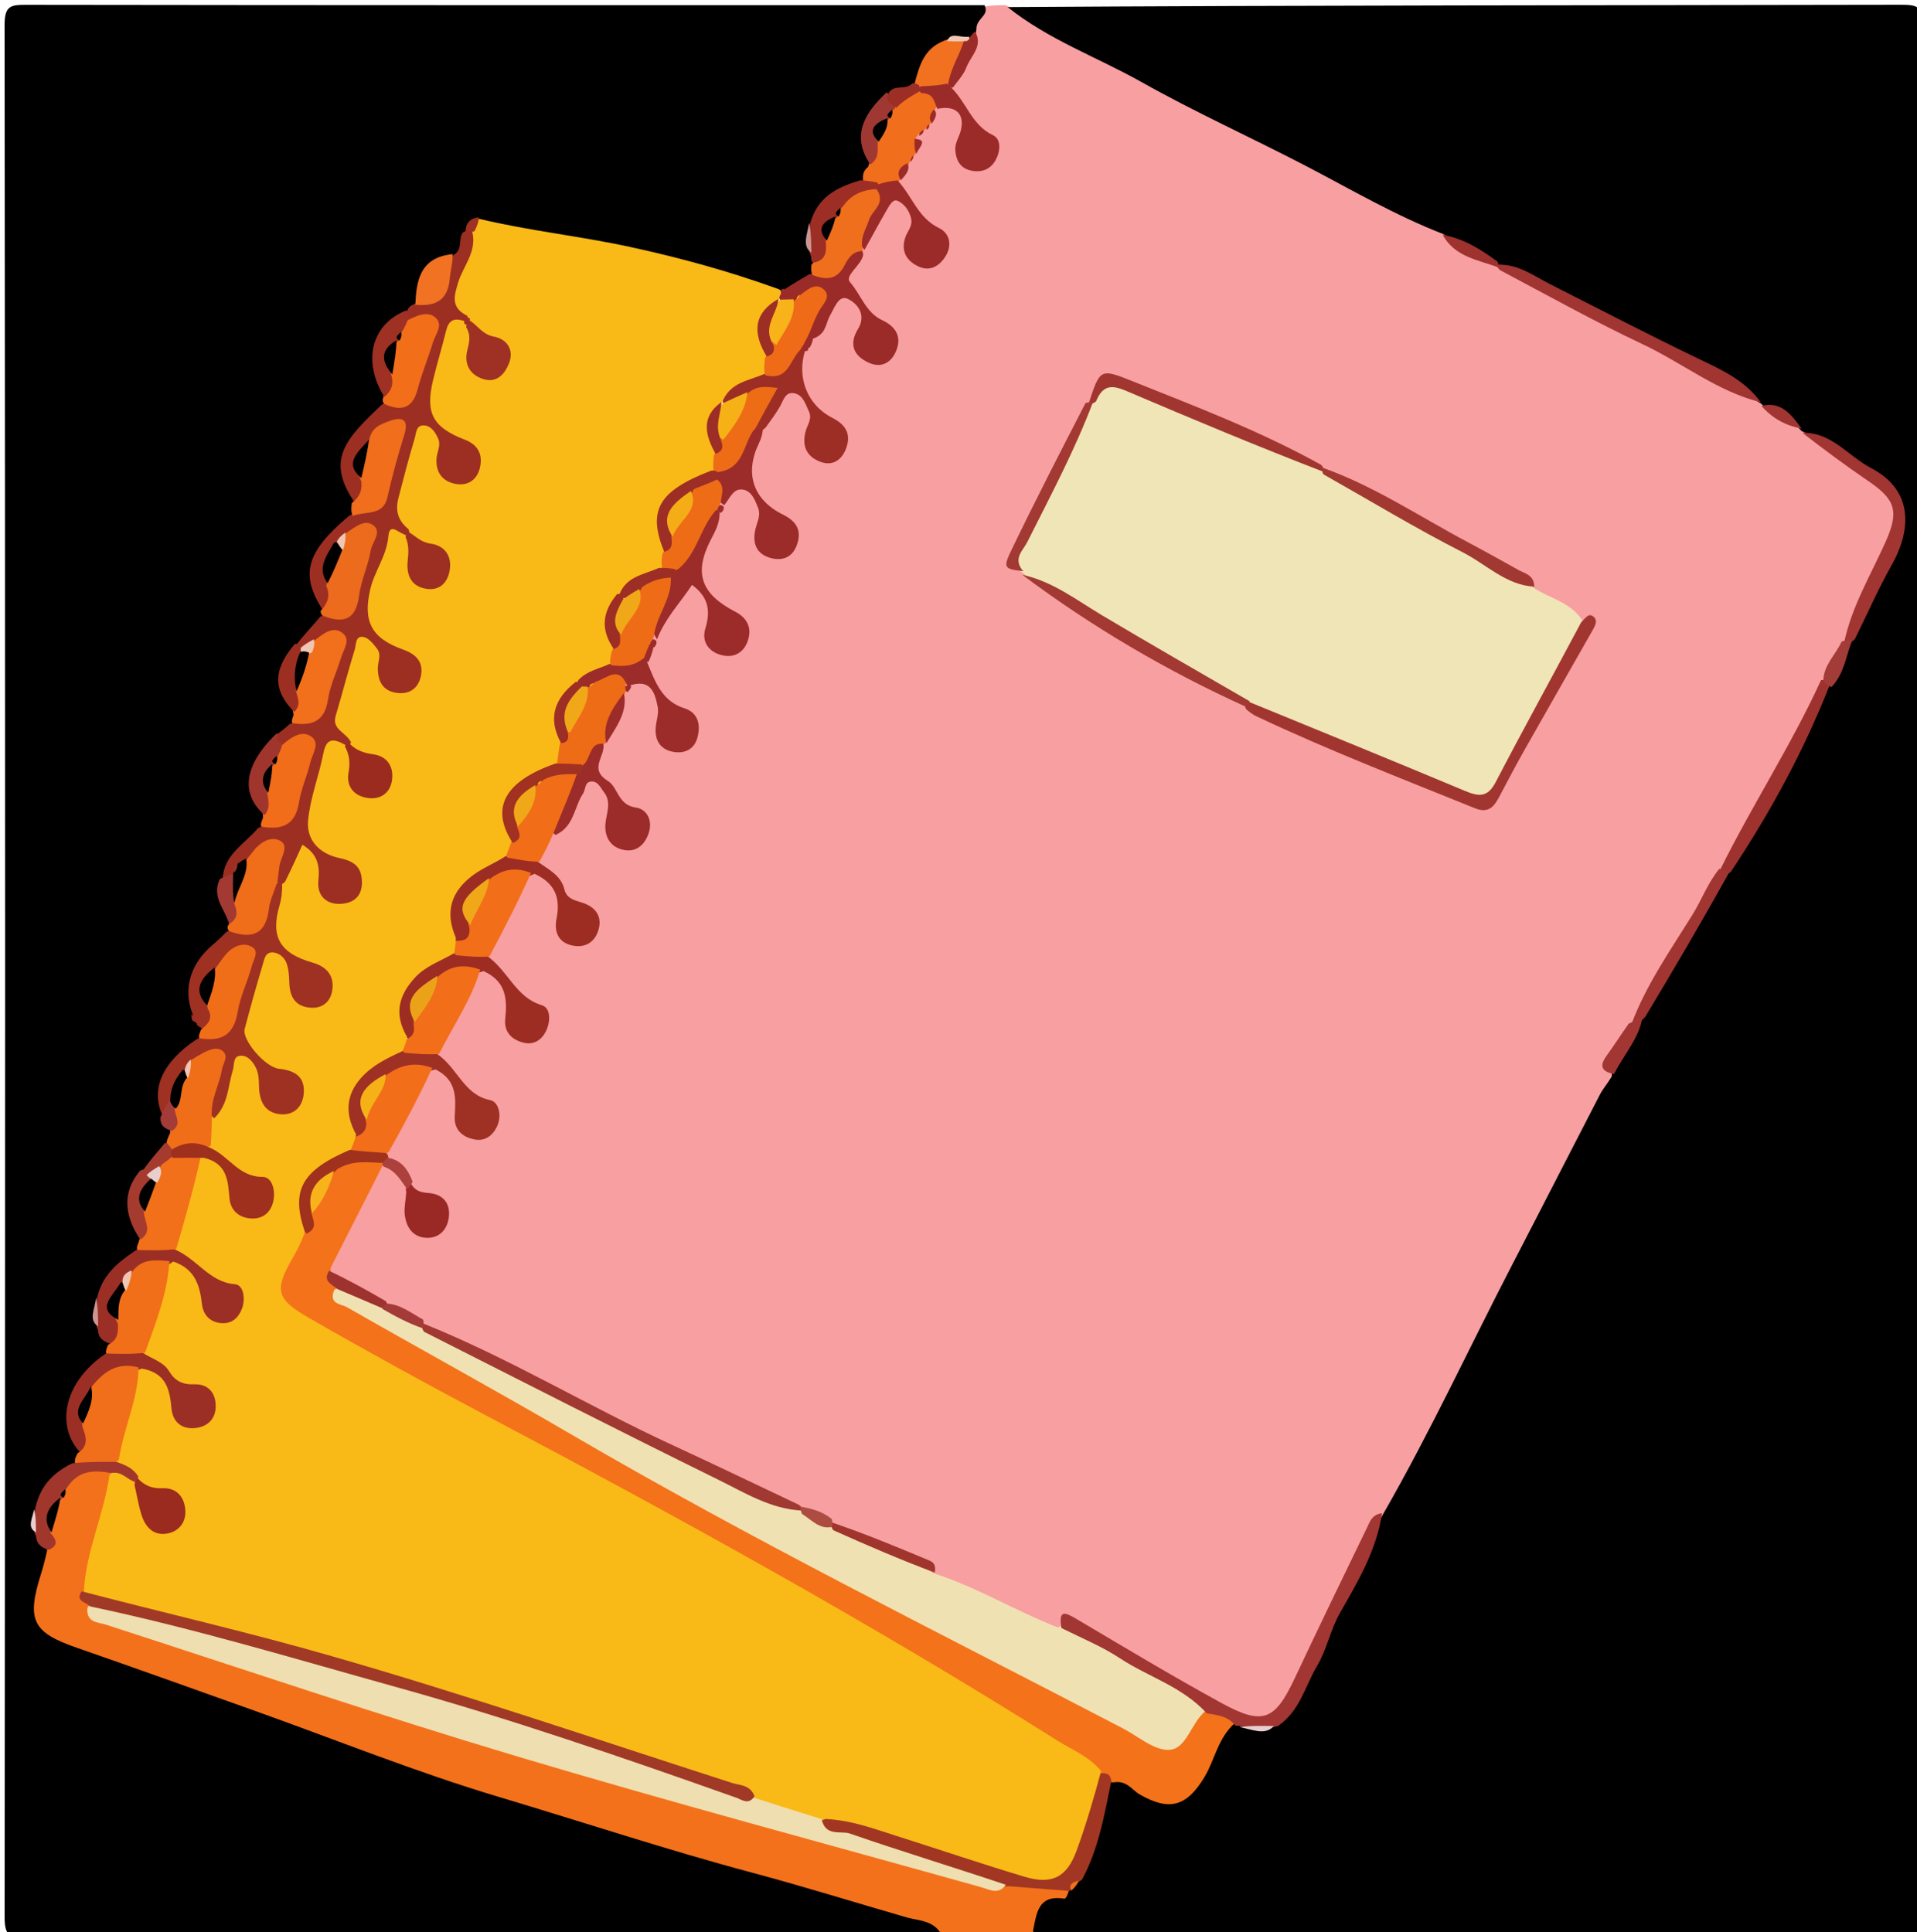 <svg version="1.1" id="Layer_1" xmlns="http://www.w3.org/2000/svg" xmlns:xlink="http://www.w3.org/1999/xlink" x="0px" y="0px"
	 width="100%" viewBox="0 0 371 374" enable-background="new 0 0 371 374" xml:space="preserve">
<path fill="#F89FA1" opacity="1" stroke="none" 
	d="
M190.744,1.248 
	C192.067,1 193.133,1 194.6,1 
	C215.353,10.719 235.254,21.321 255.298,31.649 
	C263.11,35.674 271.017,39.525 279.058,43.899 
	C281.935,47.817 286.069,48.969 290.284,50.654 
	C307.03,59.225 323.165,68.206 340.004,76.601 
	C340.568,76.796 340.785,76.893 341.301,77.185 
	C343.531,79.409 345.729,81.025 348.795,81.956 
	C349.317,82.256 349.516,82.398 349.97,82.806 
	C353.95,86.666 358.413,89.263 362.663,92.127 
	C366.884,94.971 368.282,98.2 367.035,103.153 
	C365.843,107.891 362.93,111.829 361.046,116.244 
	C360.075,118.521 358.485,120.552 358.29,123.524 
	C357.104,126.586 354.833,128.695 354.135,132.01 
	C349.228,139.476 346.367,147.625 341.82,154.89 
	C339.211,159.058 336.48,163.193 334.289,168.03 
	C329.615,176.957 324.116,184.976 319.151,193.316 
	C318.386,194.601 317.7,195.9 317.228,197.697 
	C315.555,201.264 311.858,203.49 312.586,208.136 
	C311.797,212.674 309.389,216.154 307.46,219.809 
	C295.95,241.611 285.067,263.729 274.024,285.767 
	C272.677,288.455 271.243,291.084 268.926,293.578 
	C267.022,294.728 266.053,295.978 265.202,297.77 
	C260.516,307.634 255.927,317.547 251.018,327.304 
	C247.924,333.455 245.042,334.647 238.58,332.259 
	C231.996,329.826 226.283,325.78 220.476,321.967 
	C216.722,319.501 212.583,317.757 208.835,315.319 
	C207.678,314.566 206.712,314.56 205.333,315.545 
	C202.32,316.384 200.17,314.964 197.939,313.927 
	C192.386,311.345 186.704,309.036 180.989,305.926 
	C175.35,300.528 168.312,298.759 161.331,296.064 
	C159.261,294.211 157.077,293.35 154.448,292.574 
	C142.136,286.526 129.815,281.345 117.9,275.275 
	C106.148,269.288 94.758,262.57 82.214,257.344 
	C79.832,255.542 77.565,254.27 74.75,253.237 
	C70.406,251.695 67.131,249.063 63.515,246.357 
	C64.39,238.175 68.139,231.635 73.545,225.56 
	C76.763,224.98 78.019,226.876 79.252,229.358 
	C80.429,231.37 79.718,233.309 80.206,235.056 
	C80.536,236.235 81.285,237.165 82.582,237.316 
	C83.526,237.426 84.143,236.765 84.44,235.945 
	C84.923,234.615 84.241,233.722 83.153,233.049 
	C81.893,232.272 80.415,231.76 79.604,229.941 
	C78.636,227.357 76.943,225.862 74.772,224.311 
	C74.483,223.795 74.413,223.562 74.333,222.964 
	C76.635,216.931 78.562,211.052 83.494,206.508 
	C87.733,206.357 88.407,209.505 89.41,212.229 
	C89.862,213.456 89.719,214.847 89.988,216.146 
	C90.256,217.436 90.996,218.26 92.325,218.294 
	C93.219,218.317 93.912,217.713 94.181,216.889 
	C94.521,215.847 94.174,214.737 93.242,214.302 
	C88.933,212.289 87.711,207.472 84.221,204.313 
	C85.292,197.913 89.144,193.216 92.375,187.841 
	C95.564,186.815 96.87,188.717 98.106,190.795 
	C99.242,192.703 99.612,194.822 99.967,196.963 
	C100.163,198.149 100.557,199.301 102.055,199.331 
	C102.768,199.345 103.325,198.879 103.534,198.204 
	C103.934,196.911 103.407,195.892 102.316,195.223 
	C98.532,192.901 97.003,188.635 93.956,185.285 
	C95.35,178.964 98.928,174.091 102.292,168.751 
	C107.714,167.996 108.1,172.166 109.327,175.403 
	C109.725,176.453 109.391,177.694 109.655,178.826 
	C109.903,179.893 110.498,180.616 111.648,180.652 
	C112.34,180.674 112.93,180.324 113.26,179.708 
	C113.701,178.883 113.562,177.863 112.883,177.462 
	C108.909,175.112 108.068,170.055 104.114,167.27 
	C103.713,165.025 104.504,163.473 105.818,161.732 
	C109.126,159.857 109.916,156.657 111.297,153.901 
	C112.053,152.392 112.624,150.698 114.634,150.742 
	C116.815,150.79 117.471,152.662 118.35,154.264 
	C119.207,155.826 118.928,157.473 119.021,159.104 
	C119.099,160.488 119.459,161.768 120.972,162.213 
	C122.138,162.555 122.929,161.799 123.311,160.867 
	C123.959,159.288 122.9,158.392 121.664,157.741 
	C118.233,155.932 117.585,151.883 114.913,149.404 
	C113.666,148.247 115.178,146.64 115.594,144.913 
	C115.732,144.358 115.802,144.14 116.026,143.62 
	C118.117,141.126 118.89,138.417 119.625,135.352 
	C119.726,134.829 119.777,134.622 119.919,134.109 
	C120.128,133.388 120.255,132.976 120.518,132.257 
	C120.798,131.779 120.949,131.61 121.394,131.265 
	C125.308,130.11 126.793,132.434 127.915,135.193 
	C128.668,137.043 128.725,139.051 129.001,141.008 
	C129.172,142.217 129.648,143.289 131.089,143.345 
	C131.793,143.373 132.333,142.876 132.577,142.232 
	C133.024,141.054 132.975,139.83 131.815,139.152 
	C127.898,136.863 126.785,132.452 124.096,128.859 
	C124.107,127.517 124.537,126.619 124.783,125.307 
	C125.057,124.501 125.251,124.058 125.626,123.304 
	C127.355,119.705 129.159,116.609 131.684,113.918 
	C133.585,111.893 134.871,112.123 136.397,114.284 
	C138.023,116.586 138.481,119.085 138.408,121.808 
	C138.376,123.012 138.773,124.185 140.107,124.536 
	C141.174,124.816 142.087,124.389 142.499,123.298 
	C142.983,122.017 142.526,120.815 141.405,120.317 
	C137.848,118.739 137.327,114.825 134.995,112.314 
	C133.348,110.541 134.448,108.522 135.078,106.693 
	C135.883,104.358 137.458,102.308 137.789,99.405 
	C138.064,98.616 138.275,98.188 138.716,97.481 
	C140.372,95.311 141.956,93.302 144.64,94.343 
	C147.239,95.352 147.924,97.857 148.152,100.422 
	C148.254,101.57 147.906,102.734 148.206,103.881 
	C148.479,104.928 149.071,105.653 150.235,105.715 
	C150.949,105.753 151.502,105.443 151.909,104.859 
	C152.595,103.875 152.441,102.825 151.606,102.183 
	C149.184,100.317 148.176,97.138 146.033,95.395 
	C142.534,92.549 143.096,89.986 144.869,86.836 
	C145.517,85.684 146.093,84.491 146.71,82.935 
	C147.779,80.851 148.988,79.256 150.102,77.614 
	C152.452,74.146 154.702,74.383 156.782,78.012 
	C157.934,80.022 157.926,82.08 157.712,84.265 
	C157.576,85.661 158.026,86.969 159.601,87.359 
	C160.491,87.579 161.224,87.115 161.585,86.254 
	C162.081,85.069 162.046,83.685 160.917,83.131 
	C157.321,81.366 157.083,77.045 154.144,74.716 
	C152.026,73.038 153.588,70.743 154.413,68.415 
	C154.571,67.844 154.626,67.613 154.81,67.044 
	C155.251,66.055 155.683,65.478 156.315,64.606 
	C158.204,63.344 158.877,61.604 159.895,60.098 
	C160.951,58.535 161.837,56.076 164.332,56.947 
	C166.72,57.781 167.683,60.036 167.797,62.523 
	C167.85,63.682 167.259,64.794 167.36,65.973 
	C167.455,67.073 168.111,67.846 169.082,68.226 
	C169.934,68.559 170.729,68.22 171.217,67.428 
	C171.8,66.482 171.851,65.396 170.992,64.695 
	C168.871,62.964 168.032,60.166 166.179,58.463 
	C162.82,55.377 163.181,52.568 165.518,48.978 
	C165.671,48.413 165.741,48.189 165.969,47.65 
	C168.036,45.208 168.792,42.367 170.537,40.154 
	C171.412,39.044 172.17,37.377 174.025,37.936 
	C175.538,38.392 176.378,39.671 176.911,41.144 
	C177.621,43.103 177.073,45.088 177.115,47.061 
	C177.143,48.327 177.68,49.371 179.076,49.528 
	C179.929,49.624 180.696,49.223 181.14,48.42 
	C181.703,47.402 181.505,46.271 180.667,45.727 
	C177.324,43.558 176.813,39.163 173.446,36.63 
	C173.268,36.086 173.234,35.859 173.229,35.29 
	C173.449,34.06 174.036,33.36 174.486,32.247 
	C174.638,31.742 174.699,31.542 174.879,31.056 
	C175.085,30.587 175.171,30.405 175.503,29.688 
	C175.958,28.621 176.139,28.08 176.26,27.222 
	C176.391,26.55 176.53,26.185 176.869,25.59 
	C177.149,25.192 177.27,25.042 177.777,24.467 
	C178.285,23.899 178.408,23.754 178.87,23.137 
	C179.581,22.181 179.828,21.621 180.354,20.85 
	C180.719,20.439 180.886,20.29 181.346,19.968 
	C185.089,18.868 186.475,20.756 187.057,23.754 
	C187.215,24.57 187.193,25.385 187.172,26.211 
	C187.132,27.78 186.375,29.597 188.322,30.601 
	C189.118,31.012 190.071,30.805 190.478,29.998 
	C191.576,27.824 189.715,26.808 188.615,25.421 
	C186.801,23.133 185.772,20.298 183.643,17.814 
	C184.308,13.469 187.989,10.582 187.853,5.885 
	C188.017,3.72 189.013,2.453 190.744,1.248 
z"/>
<path fill="#000000" opacity="1" stroke="none" 
	d="
M279.405,45.345 
	C269.94,41.662 261.453,36.66 252.775,32.142 
	C242.188,26.63 231.288,21.715 220.897,15.871 
	C212.33,11.051 202.953,7.721 195.013,1.375 
	C252.632,1 310.264,1.03 367.895,0.92 
	C371.087,0.914 372.111,1.25 372.107,4.891 
	C371.978,126.983 371.976,249.076 372.113,371.168 
	C372.117,374.93 370.906,375.076 367.836,375.07 
	C312.203,374.974 256.57,375 200.469,375 
	C197.802,369.895 199.134,367.413 205.173,365.693 
	C205.614,365.337 205.775,365.175 206.204,364.803 
	C207.007,364.161 207.477,363.671 208.058,362.806 
	C211.3,357.172 211.768,350.949 214.314,345.063 
	C216.904,343.128 218.906,344.523 220.969,345.514 
	C226.908,348.366 228.76,347.709 232.117,342.005 
	C233.845,339.07 234.647,335.501 238.07,333.303 
	C238.646,333.098 238.884,333.043 239.488,332.972 
	C241.928,333.481 244.004,333.886 246.419,332.9 
	C249.224,332.069 249.575,329.703 250.523,327.865 
	C256.373,316.526 261.374,304.769 267.598,293.217 
	C276.894,277.052 284.547,260.439 292.963,244.221 
	C298.549,233.456 304.051,222.647 309.632,211.879 
	C310.219,210.746 311.088,209.758 311.933,208.367 
	C311.84,203.599 315.773,201.078 317.091,196.962 
	C322.513,187.316 328.449,178.372 333.765,168.642 
	C340.553,156.878 347.343,145.525 353.018,133.161 
	C355.07,130.095 355.954,126.823 357.914,123.718 
	C359.402,118.004 362.483,113.421 364.947,108.554 
	C366.699,105.094 368.004,101.62 366.979,97.633 
	C366.497,95.756 365.617,94.218 363.954,93.259 
	C358.925,90.36 354.471,86.589 349.07,83.621 
	C348.739,83.483 348.623,83.432 348.604,83.372 
	C346.611,81.104 343.886,80.033 341.119,78.409 
	C340.82,78.248 340.938,78.091 340.865,78.156 
	C333.862,73.799 326.617,69.977 319.268,66.287 
	C309.841,61.555 300.566,56.509 290.807,51.645 
	C286.81,49.647 282.847,48.313 279.405,45.345 
z"/>
<path fill="#000000" opacity="1" stroke="none" 
	d="
M190.531,1 
	C191.57,3.009 188.936,3.504 188.959,5.624 
	C188.895,6.459 188.751,6.902 188.223,7.539 
	C186.787,8.561 185.256,8.28 183.788,9.239 
	C180.529,10.728 179.623,13.719 177.804,16.421 
	C176.461,18.023 174.76,18.254 172.996,19.113 
	C168.171,22.316 167.308,26.47 168.994,31.759 
	C168.953,33.103 168.54,33.963 167.873,35.091 
	C164.476,37.669 160.268,38.69 158.369,43.038 
	C157.359,44.982 157.31,46.65 158.138,48.687 
	C158.32,49.486 158.362,49.956 158.358,50.798 
	C158.317,51.668 158.214,52.156 157.884,52.978 
	C156.522,55.17 154.495,55.807 152.322,56.893 
	C151.691,57.046 151.434,57.084 150.789,57.115 
	C132.061,51.484 113.36,47.467 94.094,44.406 
	C92.654,43.968 91.758,44.121 91.15,45.625 
	C90.316,47.057 90.266,48.513 89.019,49.748 
	C84.635,51.443 82.216,54.395 81.114,58.942 
	C80.729,59.668 80.456,60.05 79.912,60.671 
	C73.05,65.349 72.149,68.3 75.084,76.503 
	C75.146,77.101 75.146,77.344 75.087,77.947 
	C74.57,80.226 73.054,81.42 71.717,82.581 
	C67.138,86.555 66.321,91.089 69.249,96.733 
	C69.391,97.853 69.305,98.593 68.978,99.668 
	C68.277,101.052 67.388,101.816 66.514,102.561 
	C61.243,107.06 60.376,110.553 63.126,117.235 
	C63.263,117.83 63.294,118.074 63.316,118.689 
	C63.138,121.883 60.174,122.716 58.921,125.208 
	C54.641,129.292 54.393,131.395 57.464,137.405 
	C57.727,138.479 57.628,139.194 57.241,140.23 
	C56.603,141.428 55.862,142.053 54.831,142.885 
	C49.025,148.456 48.591,150.378 51.512,157.465 
	C51.756,158.525 51.669,159.229 51.324,160.251 
	C49.253,163.845 45.468,165.729 44.301,169.974 
	C42.379,173.174 44.855,175.465 45.296,178.382 
	C45.325,178.965 45.317,179.2 45.247,179.783 
	C44.596,182.129 43.114,183.462 41.632,184.759 
	C38.7,187.324 37.493,190.526 38.022,194.674 
	C38.322,195.389 38.469,195.805 38.75,196.517 
	C38.99,197.011 39.081,197.212 39.293,197.726 
	C39.475,198.257 39.536,198.476 39.617,199.385 
	C39.537,200.532 39.393,200.975 39.026,201.708 
	C35.063,205.374 31.148,208.666 32.163,214.887 
	C32.424,216.359 32.954,217.362 33.588,218.696 
	C33.781,219.736 33.709,220.426 33.419,221.445 
	C32.631,224.154 29.942,224.904 28.792,227.353 
	C24.247,231.179 26.417,235.252 27.709,239.601 
	C27.792,240.678 27.644,241.373 27.238,242.377 
	C25.157,245.576 21.685,247.175 20.394,250.991 
	C19.56,252.752 19.221,254.223 20.042,256.082 
	C20.683,257.409 21.17,258.438 21.625,259.861 
	C21.783,260.929 21.64,261.624 21.34,262.656 
	C20.749,264.313 19.552,264.947 18.592,265.833 
	C13.945,270.124 13.225,273.899 15.852,280.344 
	C15.941,281.434 15.796,282.134 15.363,283.125 
	C12.97,286.137 9.592,287.885 8.391,291.832 
	C7.629,293.499 7.216,294.868 8.226,296.609 
	C8.629,298.085 9.637,298.88 10.045,300.396 
	C10.473,302.803 9.775,304.71 9.389,306.661 
	C8.137,312.994 9.04,314.423 14.979,316.913 
	C27.882,322.323 41.312,326.259 54.399,331.174 
	C81.351,341.296 108.808,349.977 136.465,357.976 
	C149.565,361.765 162.557,365.926 175.747,369.417 
	C178.444,370.13 181.888,370.445 182.219,374.673 
	C123.035,375 64.069,374.971 5.104,375.08 
	C1.91,375.086 0.889,374.748 0.893,371.109 
	C1.022,249.014 1.024,126.919 0.886,4.824 
	C0.882,1.047 2.117,0.927 5.171,0.931 
	C66.802,1.023 128.432,1 190.531,1 
z"/>
<path fill="#F4711B" opacity="1" stroke="none" 
	d="
M182.468,375 
	C181.089,371.662 177.779,371.809 175.509,371.154 
	C165.544,368.277 155.626,365.171 145.627,362.501 
	C129.142,358.101 112.964,352.73 96.642,347.851 
	C80.475,343.019 64.766,336.658 48.849,330.986 
	C37.536,326.954 26.231,322.899 14.887,318.957 
	C6.279,315.966 5.094,313.626 7.96,304.578 
	C8.351,303.344 8.674,302.089 9.059,300.44 
	C9.271,299.166 9.081,298.319 8.907,297.139 
	C8.972,294.772 9.612,292.877 10.481,290.686 
	C10.662,290.135 10.733,289.911 10.943,289.357 
	C11.444,288.379 11.685,287.674 12.228,286.674 
	C14.655,283.798 17.325,282.892 20.912,284.328 
	C22.93,286.639 22.323,288.939 21.84,291.192 
	C20.765,296.197 19.132,301.057 17.795,306.369 
	C17.222,308.094 17.536,309.365 18.384,310.904 
	C19.252,312.484 20.467,313.031 21.762,313.39 
	C43.578,319.442 64.923,326.997 86.499,333.814 
	C107.476,340.441 128.668,346.269 149.804,352.328 
	C162.708,356.028 175.677,359.509 188.524,363.409 
	C190.591,364.037 192.665,364.807 195.249,363.727 
	C199.252,364.625 203.114,363.867 206.888,365.715 
	C206.756,366.575 206.278,367.576 205.977,367.526 
	C200.392,366.59 200.608,371.126 199.716,374.672 
	C194.312,375 188.624,375 182.468,375 
z"/>
<path fill="#F0E5B7" opacity="1" stroke="none" 
	d="
M296.636,113.674 
	C299.862,115.823 303.604,116.434 306.003,119.742 
	C307.389,121.621 306.288,122.957 305.594,124.184 
	C300.52,133.149 295.475,142.133 290.74,151.28 
	C288.933,154.77 286.865,155.539 283.128,154.104 
	C269.483,148.863 255.911,143.472 242.394,136.973 
	C227.253,128.897 212.731,120.496 198.318,111.209 
	C198.064,110.946 198.015,110.99 198.03,110.96 
	C194.491,108.99 196.839,106.476 197.803,104.624 
	C202.347,95.885 206.288,86.839 211.399,77.964 
	C213.042,73.109 216.082,73.692 219.526,75.037 
	C231.5,79.713 243.124,85.195 255.28,90.39 
	C269.321,97.953 283.044,105.333 296.636,113.674 
z"/>
<path fill="#F4721A" opacity="1" stroke="none" 
	d="
M238.945,333.555 
	C235.677,336.515 235.108,340.613 233.15,343.897 
	C229.731,349.633 226.354,350.689 220.547,347.326 
	C219.087,346.481 218.009,344.522 215.481,345.014 
	C214.151,344.899 213.325,344.426 212.159,343.837 
	C185.121,326.722 158.102,310.307 130.164,295.407 
	C106.811,282.952 83.648,270.136 60.394,257.492 
	C59.076,256.775 57.813,255.962 56.654,255.005 
	C52.478,251.558 51.896,248.446 54.542,243.622 
	C55.343,242.162 56.234,240.753 57.325,239.052 
	C58.48,237.732 59.17,236.584 59.296,234.789 
	C61.075,231.771 62.281,228.837 64.187,225.846 
	C66.96,223.359 69.873,223.207 73.312,224.118 
	C73.853,224.543 74.031,224.759 74.148,225.388 
	C70.736,232.234 67.386,238.666 63.969,245.442 
	C63.952,247.29 65.328,247.99 66.107,249.456 
	C69.292,253.788 74.043,255.323 78.163,257.596 
	C101.766,270.614 125.037,284.222 148.644,297.217 
	C162.038,304.59 175.783,311.39 189.455,318.279 
	C199.564,323.374 209.51,328.774 219.601,333.897 
	C226.286,337.29 226.907,337.146 230.561,332.253 
	C231.055,331.592 231.863,331.23 233.014,330.8 
	C235.706,330.507 237.677,331.117 238.945,333.555 
z"/>
<path fill="#F0E1B3" opacity="1" stroke="none" 
	d="
M233.301,331.186 
	C230.397,333.613 229.649,338.605 226.202,338.713 
	C223.289,338.804 220.268,336.094 217.327,334.562 
	C181.533,315.913 145.354,297.993 110.48,277.61 
	C96.139,269.229 81.551,261.269 67.131,253.021 
	C66.003,252.376 63.528,252.469 64.7,249.645 
	C68.487,247.79 70.297,251.619 73.552,252.08 
	C76.532,253.437 79.023,254.937 81.912,256.47 
	C106.091,268.638 129.574,281.389 154.468,292.075 
	C156.756,293.147 158.942,293.663 160.904,295.376 
	C167.705,298.202 174.367,300.457 180.593,304.5 
	C189.096,307.225 196.431,311.782 204.723,315.01 
	C206.16,314.35 207.307,314.309 208.381,314.882 
	C216.636,319.286 224.683,324.044 232.507,329.177 
	C233.11,329.572 233.331,330.164 233.301,331.186 
z"/>
<path fill="#A13632" opacity="1" stroke="none" 
	d="
M233.531,331.623 
	C228.747,326.409 222.181,324.579 216.749,320.99 
	C213.315,318.72 209.433,317.128 205.422,315.132 
	C204.766,311.258 206.369,312.215 208.512,313.482 
	C217.787,318.966 227.024,324.527 236.477,329.69 
	C244.454,334.046 246.746,333.003 250.587,324.825 
	C255.166,315.073 259.87,305.379 264.569,295.683 
	C265.119,294.548 265.518,293.14 267.465,292.912 
	C266.438,300.008 262.831,306.071 259.317,312.229 
	C257.488,315.436 256.788,319.298 254.902,322.46 
	C252.577,326.357 251.618,331.14 247.348,334.073 
	C244.869,334.884 242.691,334.38 240.14,334.196 
	C239.738,333.961 239.302,334.089 239.083,334.024 
	C237.669,332.182 235.743,332.019 233.531,331.623 
z"/>
<path fill="#A13630" opacity="1" stroke="none" 
	d="
M241.702,135.854 
	C255.844,141.649 269.647,147.283 283.399,153.042 
	C286.018,154.139 287.824,154.535 289.45,151.412 
	C294.805,141.125 300.422,130.975 306.02,120.426 
	C306.803,119.744 307.354,118.66 308.238,119.251 
	C309.311,119.969 308.771,121.023 308.295,121.864 
	C303.985,129.472 299.625,137.051 295.324,144.664 
	C293.536,147.829 291.824,151.038 290.137,154.259 
	C289.111,156.215 287.998,157.482 285.455,156.451 
	C271.253,150.695 256.953,145.175 243.089,138.617 
	C242.493,138.335 241.956,137.929 241.191,137.3 
	C240.755,136.494 240.874,136.066 241.702,135.854 
z"/>
<path fill="#A03931" opacity="1" stroke="none" 
	d="
M155.194,292.396 
	C149.13,292.085 144.16,288.956 139.038,286.435 
	C120.056,277.095 101.212,267.476 82.044,257.776 
	C81.695,257.256 81.618,256.92 81.814,256.146 
	C98.565,262.865 113.931,272.25 130.236,279.761 
	C138.274,283.464 146.24,287.324 154.574,291.259 
	C155.062,291.618 155.214,291.831 155.194,292.396 
z"/>
<path fill="#9B2B28" opacity="1" stroke="none" 
	d="
M151.736,56.071 
	C153.41,54.96 154.878,54.094 156.636,53.08 
	C161.009,53.223 162.442,48.071 166.791,48.435 
	C167.067,48.918 167.083,49.26 166.998,49.573 
	C166.472,51.496 163.438,53.395 164.494,54.6 
	C166.607,57.013 167.554,60.496 170.71,61.965 
	C173.386,63.211 174.584,65.209 173.406,67.984 
	C172.452,70.23 170.542,71.318 168.105,70.2 
	C165.14,68.838 164.278,66.595 166.046,63.692 
	C167.729,60.929 165.95,58.753 164.096,57.859 
	C162.309,56.999 161.484,59.641 160.651,61.04 
	C159.83,62.419 159.961,64.355 157.878,65.33 
	C157.347,65.577 157.122,65.679 156.648,65.513 
	C154.678,62.795 157.736,60.487 156.335,58.12 
	C155.872,58.258 155.685,58.329 155.211,58.519 
	C154.723,58.706 154.522,58.777 154.004,58.919 
	C153.021,59.07 152.375,58.992 151.469,58.584 
	C151.06,58.234 150.929,58.06 150.744,57.566 
	C150.865,56.842 151.139,56.527 151.736,56.071 
z"/>
<path fill="#9F3024" opacity="1" stroke="none" 
	d="
M84.517,203.967 
	C88.562,206.634 89.696,211.897 94.862,212.943 
	C96.552,213.285 97.192,216.004 96.16,218.107 
	C95.273,219.913 93.775,220.964 91.772,220.548 
	C89.481,220.073 87.864,218.697 88.009,216.091 
	C88.203,212.581 88.487,209.084 84.302,207.014 
	C81.368,207.759 78.635,207.946 75.822,209.15 
	C71.415,210.46 71.02,213.371 71.94,217.274 
	C71.685,219.081 70.921,220.045 69.049,220.309 
	C65.047,216.369 64.772,212.475 67.99,208.331 
	C70.407,205.219 73.534,203.133 77.971,202.549 
	C80.448,202.413 82.568,201.877 84.517,203.967 
z"/>
<path fill="#9D2E25" opacity="1" stroke="none" 
	d="
M155.837,67.775 
	C154.167,72.938 156.128,78.363 161.123,80.902 
	C163.92,82.324 164.747,84.284 163.677,86.979 
	C162.867,89.016 161.16,90.239 158.87,89.426 
	C156.074,88.432 155.14,86.278 155.93,83.434 
	C156.278,82.183 157.219,81.055 156.543,79.631 
	C155.904,78.284 155.459,76.596 153.928,76.171 
	C151.957,75.623 151.633,77.539 150.896,78.777 
	C150.133,80.059 149.263,81.278 148.186,82.751 
	C147.594,83.32 147.191,83.51 146.383,83.404 
	C144.76,81.396 146.161,79.914 146.823,78.315 
	C147.388,76.948 146.616,77.018 145.354,77.353 
	C143.409,77.774 141.994,79.319 139.891,77.948 
	C139.257,72.721 143.15,72.478 146.758,71.499 
	C150.479,71.939 151.689,68.588 154.531,67.46 
	C155.11,67.447 155.34,67.496 155.837,67.775 
z"/>
<path fill="#9C2C29" opacity="1" stroke="none" 
	d="
M139.267,99.055 
	C139.337,101.285 138.399,102.839 137.558,104.479 
	C134.241,110.947 135.638,114.951 142.283,118.4 
	C144.728,119.669 145.599,121.681 144.657,124.215 
	C143.87,126.333 142.07,127.349 139.858,126.861 
	C137.172,126.268 135.726,124.217 136.505,121.668 
	C137.565,118.199 137.093,115.549 133.924,113.211 
	C131.669,116.669 128.749,119.608 127.155,123.757 
	C124.492,119.653 127.277,116.398 128.605,112.5 
	C128.973,111.433 129.419,110.827 129.95,109.856 
	C133.412,106.463 133.702,101.287 138.08,98.66 
	C138.664,98.63 138.898,98.676 139.267,99.055 
z"/>
<path fill="#9D2D22" opacity="1" stroke="none" 
	d="
M103.986,166.757 
	C106.297,168.388 108.57,169.442 109.244,172.205 
	C109.647,173.856 111.058,174.237 112.566,174.691 
	C115.034,175.435 116.619,177.177 115.843,179.929 
	C115.184,182.268 113.383,183.514 110.902,183.048 
	C108.041,182.511 107.196,180.349 107.707,177.811 
	C108.497,173.893 107.488,170.974 103.45,169.139 
	C100.948,170.382 98.31,169.912 95.796,171.156 
	C92.184,172.969 89.726,175.048 91.869,179.6 
	C91.81,181.945 90.777,182.895 88.394,182.681 
	C84.661,178.492 84.781,173.964 88.415,169.862 
	C90.643,167.347 93.459,165.723 97.105,164.73 
	C99.828,164.461 102.099,164.382 103.986,166.757 
z"/>
<path fill="#A03532" opacity="1" stroke="none" 
	d="
M348.833,83.789 
	C354.391,83.576 357.642,88.26 362.116,90.604 
	C370.744,95.126 369.644,103.132 366.102,109.385 
	C363.541,113.906 361.459,118.699 358.98,123.693 
	C358.347,124.371 357.837,124.508 356.941,124.177 
	C358.463,117.21 362.069,111.259 364.887,104.963 
	C367.609,98.883 366.847,96.686 361.406,92.991 
	C357.181,90.121 353.082,87.067 348.833,83.789 
z"/>
<path fill="#9D2D23" opacity="1" stroke="none" 
	d="
M94.311,185.075 
	C98.375,187.949 99.818,193.061 104.831,194.564 
	C106.701,195.124 106.568,197.969 105.525,199.864 
	C104.665,201.424 103.167,202.281 101.356,201.837 
	C99.03,201.268 97.507,199.757 97.778,197.228 
	C98.187,193.401 97.969,189.954 93.587,187.976 
	C90.97,188.864 88.403,188.73 85.894,190.035 
	C82.141,191.65 79.79,193.76 81.068,198.344 
	C80.984,199.802 80.634,200.742 79.156,201.256 
	C75.352,198.15 74.682,195.314 76.74,191.353 
	C78.984,187.033 82.604,184.432 87.87,183.561 
	C90.309,183.622 92.468,182.898 94.311,185.075 
z"/>
<path fill="#F26E19" opacity="1" stroke="none" 
	d="
M68.663,220.131 
	C70.092,219.564 70.861,218.977 70.89,217.45 
	C69.897,213.319 72.393,210.945 74.753,208.113 
	C77.576,206.047 80.361,205.508 83.66,206.705 
	C81.118,212.22 78.301,217.492 75.216,223 
	C73.044,224.384 70.987,223.971 68.555,223.634 
	C67.111,222.371 67.356,221.341 68.663,220.131 
z"/>
<path fill="#F26E18" opacity="1" stroke="none" 
	d="
M78.625,201.177 
	C79.97,200.598 80.295,199.796 80.059,198.386 
	C79.924,194.293 82.48,191.939 84.771,189.043 
	C87.27,186.82 89.857,186.589 92.931,187.68 
	C91.227,193.525 87.79,198.399 84.959,204.015 
	C82.739,204.171 80.723,204 78.272,203.784 
	C77.184,202.773 77.541,202 78.625,201.177 
z"/>
<path fill="#A03532" opacity="1" stroke="none" 
	d="
M289.816,51.231 
	C293.825,51.083 296.792,53.38 299.971,54.989 
	C309.554,59.839 319.069,64.808 328.759,69.461 
	C332.974,71.484 337.632,73.529 340.766,77.865 
	C332.418,75.803 325.623,70.26 317.857,66.605 
	C308.586,62.243 299.623,57.226 290.265,52.269 
	C289.872,51.864 289.742,51.681 289.816,51.231 
z"/>
<path fill="#9C2C29" opacity="1" stroke="none" 
	d="
M116.743,143.787 
	C117.358,146.347 113.751,148.747 117.659,151.172 
	C119.619,152.387 119.578,155.827 123.022,156.305 
	C125.294,156.619 126.394,158.929 125.494,161.415 
	C124.752,163.467 123.23,164.902 120.971,164.561 
	C118.28,164.156 116.97,162.146 117.166,159.54 
	C117.324,157.431 118.439,155.338 116.883,153.336 
	C116.194,152.45 115.694,151.116 114.33,151.281 
	C113.124,151.427 113.348,152.834 112.841,153.598 
	C111.085,156.245 111.127,160.009 107.501,161.622 
	C105.128,159.651 106.669,157.895 107.48,156.201 
	C108.408,154.264 109.404,152.352 110.609,150.144 
	C111.036,149.126 111.464,148.511 111.783,147.429 
	C112.903,145.242 113.757,143.228 116.743,143.787 
z"/>
<path fill="#A13630" opacity="1" stroke="none" 
	d="
M256.068,91.297 
	C243.325,86.379 230.801,81.143 218.318,75.815 
	C215.787,74.735 213.589,74.001 212.125,77.684 
	C211.608,78.087 211.335,78.211 210.693,78.078 
	C212.912,71.33 212.928,71.289 219.197,73.798 
	C231.446,78.702 243.797,83.382 255.685,89.98 
	C256.095,90.424 256.198,90.685 256.068,91.297 
z"/>
<path fill="#9C2C29" opacity="1" stroke="none" 
	d="
M145.853,83.042 
	C146.588,83.004 146.972,82.998 147.643,82.985 
	C147.592,83.906 147.331,84.873 146.9,85.756 
	C144.054,91.592 145.705,96.731 151.542,99.617 
	C154.229,100.945 155.271,102.8 154.157,105.648 
	C153.162,108.196 151.012,108.628 148.809,107.906 
	C146.123,107.025 145.588,104.742 146.251,102.215 
	C146.587,100.932 147.251,99.726 146.727,98.36 
	C146.125,96.79 145.455,94.956 143.666,94.755 
	C141.936,94.56 141.324,96.303 140.172,97.791 
	C138.427,96.691 138.299,95.156 137.991,93.298 
	C137.972,92.42 138.05,91.929 138.357,91.117 
	C141.945,89.211 142.235,84.795 145.853,83.042 
z"/>
<path fill="#A23932" opacity="1" stroke="none" 
	d="
M241.822,135.724 
	C241.794,136.179 241.528,136.385 241.127,136.806 
	C225.782,129.846 211.344,121.36 197.862,111.268 
	C203.698,112.522 208.307,116.134 213.188,119.045 
	C222.584,124.649 232.073,130.079 241.822,135.724 
z"/>
<path fill="#9E322E" opacity="1" stroke="none" 
	d="
M354.052,132.731 
	C349.01,145.509 342.625,157.218 335.025,168.673 
	C334.113,169.584 333.434,169.47 332.903,168.351 
	C339.12,155.802 346.607,144.362 352.435,131.641 
	C353.234,131.513 353.659,131.833 354.052,132.731 
z"/>
<path fill="#F26E19" opacity="1" stroke="none" 
	d="
M94.711,185.153 
	C92.556,185.308 90.638,185.13 88.297,184.911 
	C87.234,184.094 87.242,183.256 87.989,182.114 
	C89.819,182.145 90.932,181.93 90.868,179.74 
	C89.639,175.458 92.667,173.216 94.734,170.185 
	C97.28,168.245 99.733,167.757 102.755,168.972 
	C100.384,174.341 97.666,179.581 94.711,185.153 
z"/>
<path fill="#A13831" opacity="1" stroke="none" 
	d="
M256.113,91.804 
	C255.861,91.4 255.888,91.152 255.953,90.534 
	C265.875,94.041 274.684,99.96 284.002,104.913 
	C287.331,106.683 290.627,108.518 293.919,110.357 
	C295.155,111.048 296.87,111.267 296.935,113.558 
	C291.472,113.259 287.685,109.257 283.092,106.912 
	C274.014,102.278 265.273,96.983 256.113,91.804 
z"/>
<path fill="#F06E1C" opacity="1" stroke="none" 
	d="
M167.066,35.202 
	C166.897,33.967 166.985,33.119 167.996,32.318 
	C168.604,30.821 168.418,29.53 168.685,27.977 
	C169.154,26.446 169.733,25.307 170.429,23.867 
	C170.636,23.368 170.714,23.164 170.938,22.666 
	C171.315,21.989 171.538,21.602 171.932,20.911 
	C172.251,20.418 172.392,20.225 172.782,19.769 
	C174.544,18.094 176.469,17.509 178.753,16.843 
	C181.054,17.264 182.071,18.276 181.275,20.703 
	C181.056,21.054 181.002,21.014 181.036,21.015 
	C180.235,21.674 180.614,22.658 180.225,23.764 
	C180.045,24.045 180.004,23.998 180.032,24.012 
	C179.791,24.212 179.548,24.428 179.187,24.871 
	C179.043,25.068 178.994,25.018 179.027,25.03 
	C178.735,25.305 178.405,25.562 177.785,25.943 
	C177.501,26.075 177.586,26.367 177.586,26.367 
	C177.586,26.367 177.353,26.563 177.217,26.496 
	C177.454,27.319 177.522,28.249 177.232,29.622 
	C177.025,30.045 176.997,29.999 177.023,29.998 
	C176.72,30.268 176.434,30.581 176.094,31.238 
	C175.996,31.542 175.981,31.49 176.008,31.487 
	C175.464,32.465 174.824,33.411 174.22,34.762 
	C174.029,35.045 174.004,34.997 174.027,35.011 
	C173.137,35.962 172.236,36.92 170.404,36.98 
	C168.96,36.746 168.028,36.293 167.066,35.202 
z"/>
<path fill="#9B2B28" opacity="1" stroke="none" 
	d="
M169.781,35.74 
	C171.188,35.28 172.288,35.057 173.719,34.929 
	C176.588,38.056 177.672,42.181 181.715,44.134 
	C183.823,45.153 184.363,47.521 182.909,49.738 
	C181.699,51.581 179.945,52.572 177.788,51.593 
	C175.376,50.498 174.298,48.54 175.231,45.879 
	C175.653,44.673 176.691,43.758 176.309,42.201 
	C175.91,40.579 174.85,39.318 173.627,38.835 
	C172.697,38.468 171.919,40.142 171.355,41.106 
	C170.016,43.391 168.794,45.745 167.303,48.364 
	C163.554,44.268 167.829,41.063 168.921,36.989 
	C169.188,36.407 169.331,36.192 169.781,35.74 
z"/>
<path fill="#F16D18" opacity="1" stroke="none" 
	d="
M111.675,149.727 
	C110.311,153.667 108.701,157.281 107.128,161.225 
	C106.311,163.195 105.456,164.835 104.386,166.807 
	C102.327,166.781 100.483,166.424 98.268,166.012 
	C97.139,165.144 97.332,164.237 97.774,163.003 
	C98.383,161.929 98.904,161.196 99.176,159.971 
	C100.542,157.522 101.687,155.336 102.693,152.685 
	C102.895,152.116 102.998,151.893 103.307,151.355 
	C103.834,150.636 104.196,150.273 104.922,149.717 
	C107.293,148.406 109.352,148.185 111.675,149.727 
z"/>
<path fill="#EF6C16" opacity="1" stroke="none" 
	d="
M117.035,144.005 
	C114.292,143.532 114.423,146.08 113.226,147.727 
	C111.816,149.069 110.386,149.026 108.527,148.706 
	C107.107,147.833 106.843,146.774 106.876,145.207 
	C107.149,143.76 107.822,142.972 108.632,141.845 
	C110.342,139.186 111.489,136.647 112.638,133.707 
	C112.811,133.11 112.902,132.873 113.186,132.3 
	C113.671,131.514 114.004,131.096 114.696,130.442 
	C117.477,129.513 120.459,126.847 121.254,132.236 
	C121.068,132.623 120.973,132.526 121.02,132.477 
	C121.164,132.7 121.261,132.972 121.205,133.649 
	C121.051,134.054 121.007,134.001 121.04,134.012 
	C119.329,136.956 118.728,140.331 117.226,143.739 
	C117.026,144.043 117.012,143.995 117.035,144.005 
z"/>
<path fill="#9C2C29" opacity="1" stroke="none" 
	d="
M121.435,132.853 
	C119.81,128.633 117.511,131.301 115.276,131.967 
	C114.809,132.298 114.625,132.424 114.19,132.775 
	C113.941,133 114.003,132.98 113.987,132.952 
	C113.774,133.074 113.577,133.225 113.016,133.299 
	C112.216,132.95 111.888,132.583 111.629,131.744 
	C112.397,128.69 114.818,128.424 117.342,127.695 
	C119.699,127.635 121.608,126.819 123.983,127.149 
	C124.563,127.366 124.777,127.495 125.159,127.959 
	C126.785,131.955 128.052,135.684 132.431,137.089 
	C135.179,137.97 135.629,140.349 134.965,142.801 
	C134.356,145.053 132.478,145.928 130.3,145.536 
	C127.807,145.086 126.697,143.333 126.902,140.813 
	C127.009,139.493 127.529,138.118 127.294,136.876 
	C126.742,133.965 125.839,131.132 121.435,132.853 
z"/>
<path fill="#F06F1D" opacity="1" stroke="none" 
	d="
M169.697,36.687 
	C171.496,39.462 168.756,40.696 168.172,42.607 
	C167.646,44.329 166.412,45.843 166.938,48.233 
	C167.081,48.658 167.089,48.624 167.094,48.606 
	C165.149,48.509 164.179,49.906 163.473,51.32 
	C162.097,54.072 160.011,54.344 157.18,53.196 
	C156.95,52.496 156.973,52.061 157.029,51.3 
	C158.048,50.073 158.55,48.957 158.612,47.305 
	C159.072,45.531 159.808,44.216 160.567,42.551 
	C160.755,42.027 160.839,41.818 161.072,41.301 
	C161.58,40.389 161.899,39.762 162.459,38.846 
	C164.466,36.433 166.593,35.367 169.697,36.687 
z"/>
<path fill="#9B2B28" opacity="1" stroke="none" 
	d="
M181.417,21.064 
	C180.732,19.705 180.78,18.062 178.36,18.024 
	C177.902,17.731 177.798,17.498 177.868,16.925 
	C179.347,15.488 180.847,15.43 182.782,15.893 
	C183.351,16.181 183.559,16.332 183.963,16.815 
	C187.11,19.856 188.058,24.225 192.132,26.141 
	C193.881,26.963 193.587,29.383 192.646,31.057 
	C191.665,32.802 189.947,33.443 187.973,33.028 
	C185.898,32.593 185.04,31.129 184.882,29.109 
	C184.772,27.711 185.586,26.611 185.917,25.369 
	C186.792,22.081 184.994,20.309 181.417,21.064 
z"/>
<path fill="#A03532" opacity="1" stroke="none" 
	d="
M332.723,168.189 
	C333.423,168.276 333.87,168.594 334.597,168.953 
	C329.473,178.199 324.068,187.404 318.403,196.824 
	C317.596,197.666 317.04,198.279 315.773,198.133 
	C318.67,190.477 323.343,183.834 327.596,176.979 
	C329.337,174.173 330.436,171.032 332.723,168.189 
z"/>
<path fill="#A23932" opacity="1" stroke="none" 
	d="
M210.08,78.024 
	C210.584,77.846 210.843,77.871 211.492,77.93 
	C207.971,87.191 203.277,96.036 198.78,104.98 
	C198.006,106.519 195.916,108.164 198.039,110.581 
	C194.311,110.105 194.055,109.982 195.784,106.392 
	C200.337,96.941 205.135,87.608 210.08,78.024 
z"/>
<path fill="#9A2926" opacity="1" stroke="none" 
	d="
M79.486,229.03 
	C80.36,230.59 81.501,230.808 82.951,230.925 
	C85.694,231.145 87.187,232.851 86.868,235.578 
	C86.595,237.918 85.096,239.666 82.615,239.601 
	C79.89,239.53 78.583,237.544 78.321,235.012 
	C78.189,233.732 78.511,232.404 78.625,230.748 
	C78.423,229.819 78.575,229.354 79.486,229.03 
z"/>
<path fill="#A0311D" opacity="1" stroke="none" 
	d="
M67.484,222.54 
	C69.932,222.883 72.002,222.993 74.511,223.17 
	C74.949,223.237 75.036,223.554 75.084,223.711 
	C75.327,224.425 75.184,224.874 74.321,225.121 
	C71.102,224.975 68.214,224.52 65.289,226.298 
	C62.804,228.751 61.062,231.251 60.261,234.707 
	C60.55,236.292 61.612,237.633 59.405,238.766 
	C55.248,236.402 55.629,232.651 57.021,229.319 
	C58.787,225.092 61.846,221.904 67.484,222.54 
z"/>
<path fill="#A0352E" opacity="1" stroke="none" 
	d="
M180.912,304.396 
	C174.415,301.978 167.977,299.199 161.273,296.201 
	C160.901,295.682 160.795,295.383 160.926,294.671 
	C167.406,296.863 173.648,299.471 179.892,302.074 
	C180.782,302.445 181.136,303.094 180.912,304.396 
z"/>
<path fill="#A13632" opacity="1" stroke="none" 
	d="
M315.207,198.147 
	C316.1,197.706 316.784,197.49 317.806,197.156 
	C317.148,201.026 314.317,204.081 312.369,207.891 
	C309.843,207.425 309.577,206.24 310.869,204.441 
	C312.296,202.454 313.626,200.398 315.207,198.147 
z"/>
<path fill="#9E322E" opacity="1" stroke="none" 
	d="
M74.127,253.282 
	C71.071,251.974 68.379,250.821 65.33,249.528 
	C64.09,248.498 62.428,247.973 63.687,245.984 
	C67.414,247.736 70.924,249.687 74.691,251.87 
	C75.153,252.67 75.001,253.115 74.127,253.282 
z"/>
<path fill="#9E322E" opacity="1" stroke="none" 
	d="
M289.849,50.674 
	C290.017,51.144 290.014,51.324 290.006,51.776 
	C286.203,50.301 281.653,49.856 279.179,45.446 
	C283.045,46.115 286.425,48.125 289.849,50.674 
z"/>
<path fill="#A33C39" opacity="1" stroke="none" 
	d="
M354.467,132.968 
	C353.786,132.773 353.418,132.415 352.863,131.714 
	C352.986,128.615 355.209,126.833 356.414,124.179 
	C357.099,123.952 357.585,123.974 358.434,124.005 
	C357.247,126.848 356.997,130.276 354.467,132.968 
z"/>
<path fill="#9B2B28" opacity="1" stroke="none" 
	d="
M187.545,7.31 
	C188.043,6.832 188.225,6.511 188.671,6.086 
	C190.382,8.898 187.867,10.792 187.013,13.084 
	C186.521,14.403 185.484,15.519 184.426,16.936 
	C184.038,17.03 183.915,16.913 183.61,16.622 
	C181.951,13.281 183.65,10.905 185.68,8.328 
	C186.38,7.884 186.8,7.668 187.545,7.31 
z"/>
<path fill="#9C2C29" opacity="1" stroke="none" 
	d="
M117.34,143.889 
	C116.456,140.198 118.397,137.223 120.741,134.147 
	C121.532,137.823 119.287,140.671 117.34,143.889 
z"/>
<path fill="#A33C39" opacity="1" stroke="none" 
	d="
M74.014,253.372 
	C74.053,252.928 74.344,252.729 74.791,252.316 
	C77.496,252.476 79.481,254.091 81.897,255.439 
	C82.035,256.021 81.985,256.335 81.853,257.121 
	C79.269,256.266 76.767,254.941 74.014,253.372 
z"/>
<path fill="#A03532" opacity="1" stroke="none" 
	d="
M340.899,78.573 
	C344.615,77.599 346.646,80.159 348.664,82.956 
	C345.715,82.418 343.102,81.08 340.899,78.573 
z"/>
<path fill="#AD4D42" opacity="1" stroke="none" 
	d="
M160.976,294.028 
	C161.135,294.545 161.105,294.832 161.041,295.55 
	C158.669,296.096 157.223,294.327 155.216,293.042 
	C154.966,292.453 154.931,292.155 154.915,291.629 
	C156.956,291.992 159.042,292.476 160.976,294.028 
z"/>
<path fill="#AC403D" opacity="1" stroke="none" 
	d="
M73.981,225.221 
	C74.233,224.797 74.525,224.566 74.975,224.101 
	C77.559,224.473 78.888,226.219 79.852,228.718 
	C79.589,229.332 79.286,229.61 78.803,230.143 
	C77.593,228.684 76.809,226.756 74.415,225.872 
	C74.086,225.803 74.023,225.414 73.981,225.221 
z"/>
<path fill="#9B2B28" opacity="1" stroke="none" 
	d="
M174.346,34.882 
	C173.453,33.564 173.87,32.444 175.643,31.578 
	C176.18,32.817 175.397,33.758 174.346,34.882 
z"/>
<path fill="#9B2B28" opacity="1" stroke="none" 
	d="
M177.34,29.789 
	C176.991,29.142 176.956,28.239 177.001,26.882 
	C179.72,27.011 177.896,28.419 177.34,29.789 
z"/>
<path fill="#9B2B28" opacity="1" stroke="none" 
	d="
M180.365,23.889 
	C179.717,23.074 179.861,22.168 180.747,21.169 
	C181.53,22.005 181.05,22.861 180.365,23.889 
z"/>
<path fill="#9C2C29" opacity="1" stroke="none" 
	d="
M126.53,125.054 
	C126.25,126.238 126.001,127.036 125.54,128.065 
	C125.199,128.179 125.071,128.063 124.752,127.772 
	C124.066,126.554 124.206,125.628 125.435,124.7 
	C126.051,124.598 126.307,124.634 126.53,125.054 
z"/>
<path fill="#9B2B28" opacity="1" stroke="none" 
	d="
M157.327,65.28 
	C157.348,65.993 157.124,66.511 156.723,67.249 
	C156.309,67.487 156.073,67.505 155.648,67.223 
	C155.291,66.194 155.424,65.539 156.267,64.844 
	C156.752,64.832 156.917,64.959 157.327,65.28 
z"/>
<path fill="#9B2B28" opacity="1" stroke="none" 
	d="
M156.246,67.898 
	C155.88,67.996 155.655,67.985 155.093,67.955 
	C154.692,67.548 154.779,67.2 155.296,66.777 
	C155.718,66.787 155.885,66.922 156.298,67.262 
	C156.545,67.469 156.388,67.79 156.246,67.898 
z"/>
<path fill="#9C2C29" opacity="1" stroke="none" 
	d="
M127.015,124.033 
	C127.131,124.5 127.008,124.802 126.665,125.261 
	C126.357,125.318 126.217,125.197 125.87,124.89 
	C125.744,124.485 125.825,124.266 126.176,123.826 
	C126.447,123.604 126.826,123.89 127.015,124.033 
z"/>
<path fill="#9C2C29" opacity="1" stroke="none" 
	d="
M140.028,98.047 
	C140.151,98.526 140.002,98.818 139.595,99.232 
	C139.278,99.269 139.154,99.152 138.844,98.858 
	C138.736,98.467 138.814,98.253 139.151,97.814 
	C139.548,97.691 139.685,97.792 140.028,98.047 
z"/>
<path fill="#9B2B28" opacity="1" stroke="none" 
	d="
M179.361,25.125 
	C179.196,24.743 179.35,24.417 179.782,24.059 
	C179.933,24.411 179.806,24.796 179.361,25.125 
z"/>
<path fill="#9B2B28" opacity="1" stroke="none" 
	d="
M177.897,26.289 
	C177.813,25.783 178.125,25.49 178.748,25.12 
	C178.804,25.529 178.549,26.016 177.897,26.289 
z"/>
<path fill="#9C2C29" opacity="1" stroke="none" 
	d="
M121.457,133.984 
	C121.031,133.783 121.01,133.512 121.028,132.834 
	C122.442,132.329 122.389,132.994 121.457,133.984 
z"/>
<path fill="#9B2B28" opacity="1" stroke="none" 
	d="
M176.258,31.345 
	C176.122,31.102 176.249,30.662 176.713,30.109 
	C176.874,30.38 176.697,30.763 176.258,31.345 
z"/>
<path fill="#A13722" opacity="1" stroke="none" 
	d="
M212.937,343.24 
	C214.192,343.142 214.9,343.412 215.076,344.732 
	C213.717,351.373 212.639,357.799 209.4,363.847 
	C208.445,364.46 207.707,364.795 207.202,365.805 
	C207.051,366.058 207.104,366.02 207.128,366.042 
	C203.349,365.751 199.546,365.438 195.32,365.11 
	C191.135,365.339 187.857,363.563 184.459,362.441 
	C177.607,360.178 170.629,358.404 163.684,356.486 
	C161.605,355.912 158.937,355.762 158.549,352.384 
	C161.103,349.517 163.957,350.609 166.61,351.318 
	C173.999,353.295 181.184,355.931 188.411,358.423 
	C190.928,359.29 193.46,360.072 196.048,360.695 
	C203.602,362.514 205.057,361.65 207.848,354.207 
	C209.229,350.522 209.564,346.354 212.937,343.24 
z"/>
<path fill="#E8CFCE" opacity="1" stroke="none" 
	d="
M239.95,334.318 
	C241.851,334.013 243.964,334.066 246.527,334.103 
	C244.852,335.98 242.461,334.786 239.95,334.318 
z"/>
<path fill="#F4711B" opacity="1" stroke="none" 
	d="
M207.337,365.964 
	C206.78,364.916 207.398,364.378 208.724,364.042 
	C208.584,364.619 208.104,365.245 207.337,365.964 
z"/>
<path fill="#F9BA17" opacity="1" stroke="none" 
	d="
M213.1,342.809 
	C211.662,348.162 210.163,353.267 208.338,358.253 
	C206.46,363.382 203.594,364.857 198.273,363.268 
	C190.015,360.802 181.854,358.011 173.635,355.413 
	C169.218,354.017 164.864,352.342 159.803,352.088 
	C154.414,354.085 150.441,351.033 145.82,349.195 
	C143.997,347.558 142.185,346.837 140.253,346.213 
	C126.858,341.885 113.49,337.477 100.169,332.916 
	C91.256,329.865 81.97,327.806 73.003,324.951 
	C59.922,320.786 46.43,318.279 33.365,314.093 
	C27.71,312.282 21.715,311.527 16.237,308.178 
	C16.587,300.278 20.063,293.407 21.179,285.578 
	C23.088,283.215 24.395,284.913 26.063,286.161 
	C27.663,288.331 28.483,290.473 29.254,292.659 
	C29.65,293.784 30.526,294.636 31.87,294.559 
	C33.05,294.491 33.631,293.675 33.687,292.589 
	C33.756,291.25 32.914,290.487 31.737,290.042 
	C29.921,289.355 27.774,289.219 26.625,286.79 
	C25.367,285.046 23.572,284.51 22.213,282.876 
	C21.482,276.559 24.209,271.318 25.959,265.499 
	C29.142,262.612 30.912,264.843 32.705,266.86 
	C34.176,268.516 34.573,270.679 35.368,272.658 
	C35.761,273.638 36.557,274.235 37.726,273.973 
	C38.606,273.776 39.246,273.221 39.394,272.355 
	C39.592,271.191 38.855,270.373 37.847,270.15 
	C33.2,269.119 31.354,264.329 27.248,262.104 
	C27.687,255.823 30.105,250.41 32.012,244.492 
	C35.49,242.357 37.02,244.952 38.589,246.897 
	C39.814,248.414 40.526,250.314 41.229,252.169 
	C41.527,252.957 42.199,253.527 43.154,253.401 
	C43.85,253.31 44.377,252.891 44.56,252.199 
	C44.852,251.095 44.482,250.077 43.402,249.812 
	C38.98,248.726 37.121,244.258 33.228,242 
	C33.521,235.658 35.385,230.073 38.048,224.351 
	C42.843,222.207 43.957,225.862 45.38,228.704 
	C46.299,230.54 45.984,233.207 48.891,233.487 
	C49.799,233.575 50.519,232.864 50.604,231.986 
	C50.908,228.864 47.979,229.103 46.33,227.989 
	C43.977,226.399 42.257,224.114 40.002,221.898 
	C39.369,220.062 39.275,218.546 39.81,216.657 
	C42.268,213.724 42.947,210.473 43.567,207.212 
	C43.903,205.442 44.598,203.946 46.553,203.703 
	C48.486,203.462 49.447,204.801 50.424,206.286 
	C51.569,208.026 51.555,210.121 52.514,211.87 
	C53.015,212.783 53.781,213.443 54.954,213.143 
	C55.642,212.967 56.124,212.506 56.317,211.819 
	C56.632,210.693 56.191,209.728 55.193,209.337 
	C52.632,208.335 51.099,206.097 49.078,204.576 
	C45.342,201.762 45.718,198.907 47.122,195.429 
	C48.183,192.803 48.613,189.995 49.432,187.297 
	C50.003,185.416 50.66,183.752 52.902,183.648 
	C55.098,183.547 56.039,185.235 56.976,186.841 
	C57.748,188.163 57.692,189.756 58.339,191.107 
	C58.798,192.066 59.577,192.678 60.741,192.466 
	C61.252,192.373 61.699,192.074 61.864,191.587 
	C62.221,190.53 61.935,189.485 61.059,188.91 
	C58.993,187.556 57.109,185.929 55.143,184.537 
	C51.464,181.934 51.283,179.086 52.689,175.458 
	C53.171,174.213 53.587,172.948 53.69,171.245 
	C54.489,169.056 55.159,167.186 56.108,165.44 
	C58.011,161.938 59.298,161.929 61.673,165.273 
	C62.761,166.805 63.334,168.469 63.611,170.299 
	C63.793,171.503 64.276,172.582 65.788,172.499 
	C66.723,172.448 67.299,171.85 67.493,170.973 
	C67.786,169.645 67.157,168.735 65.993,168.174 
	C64.519,167.463 63.068,166.869 61.839,165.606 
	C58.247,161.915 57.335,157.842 59.24,153.058 
	C60.158,150.752 60.29,148.216 61.03,145.873 
	C61.82,143.374 63.06,141.033 66.658,143.362 
	C68.136,145.177 69.198,146.841 69.284,148.941 
	C69.349,150.534 69.787,151.956 71.6,152.281 
	C72.483,152.44 73.295,151.926 73.539,151.067 
	C74.074,149.179 72.806,148.333 71.316,147.779 
	C69.675,147.168 68.445,146.159 67.552,144.239 
	C64.208,142.083 63.37,139.578 64.399,135.967 
	C65.385,132.505 65.363,128.766 67.052,125.465 
	C67.798,124.006 68.413,122.23 70.539,122.53 
	C72.341,122.784 73.336,124.196 74.1,125.697 
	C74.854,127.179 74.659,128.998 75.572,130.41 
	C76.276,131.498 77.385,132.02 78.478,130.964 
	C79.361,130.111 79.04,128.912 78.162,128.383 
	C75.42,126.731 73.439,124.264 71.078,122.211 
	C69.355,120.714 68.985,119.107 69.445,116.92 
	C70.431,112.228 72.888,108.054 73.923,103.364 
	C74.462,100.923 76.357,101.034 78.451,102.644 
	C80.116,104.375 80.538,106.269 80.821,108.235 
	C81.006,109.516 81.092,110.946 82.692,111.36 
	C83.64,111.605 84.303,111.045 84.551,110.191 
	C85.076,108.389 83.941,107.431 82.533,106.756 
	C80.974,106.009 79.934,104.817 78.956,103.044 
	C77.332,101.842 75.653,100.932 75.68,99.081 
	C75.761,93.369 77.533,87.981 79.844,82.874 
	C80.866,80.615 83.139,80.986 84.73,82.933 
	C85.924,84.395 86.489,86.108 86.497,88.013 
	C86.503,89.652 87.021,91.01 88.885,91.24 
	C89.579,91.326 90.184,90.855 90.38,90.165 
	C90.826,88.6 89.956,87.666 88.702,86.948 
	C87.837,86.452 86.78,86.043 86.35,85.154 
	C85.001,82.367 81.198,80.866 81.663,77.245 
	C82.358,71.83 83.321,66.417 86.165,61.602 
	C86.776,60.568 87.839,60.708 89.14,61.317 
	C89.624,61.665 89.801,61.823 90.226,62.233 
	C92.382,64.055 92.128,66.23 92.166,68.352 
	C92.191,69.783 92.871,70.891 94.339,71.219 
	C95.261,71.425 95.898,70.744 96.271,70.012 
	C97.059,68.466 96.137,67.482 94.89,66.867 
	C93.198,66.031 92.093,64.683 90.881,62.901 
	C90.472,62.476 90.305,62.306 89.882,61.884 
	C86.023,60.38 85.887,57.967 86.889,54.713 
	C87.856,51.576 90.21,49.1 90.857,45.467 
	C91.112,44.072 91.727,43.311 92.718,42.356 
	C102.492,44.693 112.311,45.708 121.932,47.799 
	C131.61,49.902 141.066,52.484 150.709,55.973 
	C151.185,56.253 151.302,56.397 151.244,56.759 
	C150.951,57.136 150.832,57.296 150.751,58.061 
	C147.516,61.587 147.671,65.037 149.282,69.069 
	C149.34,70.466 149.096,71.41 148.02,72.349 
	C144.762,73.76 141.226,73.962 139.707,78.003 
	C137.839,81.532 138.232,84.555 139.278,87.969 
	C139.327,89.052 139.157,89.739 138.619,90.694 
	C137.843,92.52 136.514,93.066 135.157,93.73 
	C128.858,96.816 127.721,99.382 129.403,106.681 
	C129.481,107.807 129.374,108.541 128.972,109.593 
	C127.06,112.752 122.913,112.041 121.083,115.336 
	C118.121,118.566 118.196,121.945 119.335,125.863 
	C119.243,127.006 118.949,127.683 118.098,128.469 
	C115.879,129.481 113.746,129.793 111.965,131.592 
	C110.035,135.487 107.785,138.962 108.451,143.575 
	C108.164,144.891 108.046,145.913 107.887,147.318 
	C107.56,149.142 106.133,149.109 105.206,149.665 
	C98.847,153.477 97.966,155.256 98.985,162.891 
	C98.629,163.949 98.318,164.664 97.953,165.667 
	C95.738,167.108 93.391,168.011 91.458,169.465 
	C87.522,172.424 85.953,176.292 88.209,181.483 
	C88.218,182.601 88.092,183.355 87.92,184.49 
	C85.2,186.076 82.358,186.982 80.291,189.249 
	C77.235,192.6 76.129,196.228 78.788,200.726 
	C78.627,201.759 78.303,202.466 77.908,203.456 
	C74.852,204.859 71.996,206.24 69.858,208.671 
	C67.016,211.904 66.665,215.482 68.918,219.596 
	C68.705,220.674 68.354,221.422 67.933,222.471 
	C58.421,226.518 56.211,230.302 59.014,238.496 
	C58.34,240.35 57.597,241.841 56.765,243.281 
	C53.073,249.676 53.273,251.36 59.831,255.128 
	C71.059,261.58 82.417,267.817 93.865,273.872 
	C131.471,293.764 168.723,314.276 204.725,336.975 
	C207.489,338.718 210.689,339.912 213.1,342.809 
z"/>
<path fill="#9D2F22" opacity="1" stroke="none" 
	d="
M67.007,144.293 
	C64.553,142.876 63.172,142.807 62.594,145.768 
	C61.743,150.129 60.056,154.375 59.632,158.757 
	C59.255,162.646 61.849,165.284 65.735,166.099 
	C67.889,166.55 69.589,167.367 69.951,169.638 
	C70.408,172.507 69.315,174.66 66.207,174.938 
	C63.133,175.212 61.304,173.324 61.615,170.441 
	C61.938,167.444 61.394,165.244 58.52,163.515 
	C57.463,165.853 56.422,168.154 55.15,170.714 
	C54.715,171.09 54.51,171.206 53.984,171.176 
	C52.526,169.826 52.733,168.304 52.603,166.835 
	C52.356,164.029 51.018,165.748 49.727,166.46 
	C48.958,167.041 48.4,167.345 47.621,167.864 
	C47.052,168.272 46.737,168.516 46.234,168.998 
	C45.884,169.357 45.735,169.492 45.336,169.802 
	C44.535,170.273 43.955,170.417 43.091,170.117 
	C43.32,165.417 47.236,163.485 49.982,160.252 
	C56.516,158.019 56.963,152.27 58.322,147.151 
	C59.001,144.591 57.396,144.473 55.154,144.833 
	C53.438,144.512 52.203,144.119 53.692,142.104 
	C54.599,141.377 55.236,140.918 56.014,140.191 
	C62.633,137.713 62.711,131.569 64.327,126.432 
	C64.88,124.676 63.601,124.598 61.956,125.175 
	C60.668,125.611 59.731,125.997 58.318,125.77 
	C57.724,125.523 57.508,125.375 57.31,124.836 
	C58.87,122.846 60.413,121.247 62.039,119.313 
	C67.513,117.376 71.654,108.34 68.621,104.256 
	C67.528,104.591 66.789,104.931 66.071,105.882 
	C64.463,107.977 63.484,109.918 64.526,112.652 
	C64.855,114.998 64.954,116.948 62.454,118.061 
	C58.03,111.167 59.236,106.869 67.516,99.878 
	C73.595,96.959 75.013,91.56 75.894,85.952 
	C76.394,82.771 74.823,83.981 73.262,85.28 
	C70.455,87.442 69.422,89.795 71.023,93.225 
	C71.112,95.226 70.614,96.55 68.528,97.095 
	C63.064,88.974 66.811,85.038 73.918,78.301 
	C77.73,76.756 83.259,67.634 82.391,64.269 
	C81.956,62.581 80.2,63.126 78.917,62.174 
	C78.474,61.471 78.451,61.001 78.766,60.225 
	C79.047,59.596 79.226,59.336 79.733,59.059 
	C84.143,57.214 85.344,53.015 87.778,49.378 
	C89.637,48.222 88.654,46.502 89.501,45.076 
	C90.192,44.596 90.63,44.49 91.388,44.78 
	C92.378,48.776 89.612,51.489 88.647,54.754 
	C87.925,57.198 87.127,59.514 90.445,61.139 
	C90.628,61.702 90.627,62 90.179,62.274 
	C87.78,61.317 86.808,62.083 86.325,64.058 
	C85.542,67.259 84.568,70.413 83.802,73.618 
	C82.283,79.965 83.773,82.732 89.942,85.097 
	C92.585,86.109 93.493,88.065 92.858,90.631 
	C92.316,92.817 90.638,94.039 88.383,93.7 
	C85.729,93.301 84.316,91.544 84.477,88.804 
	C84.553,87.507 85.377,86.248 84.799,84.913 
	C84.256,83.658 83.433,82.41 82.013,82.345 
	C80.486,82.274 80.539,83.933 80.247,84.901 
	C79.103,88.694 78.104,92.531 77.114,96.369 
	C76.537,98.608 76.827,100.647 79.068,102.437 
	C79.287,103.08 79.308,103.403 78.848,103.656 
	C77.236,103.388 75.41,100.905 75.163,103.804 
	C74.838,107.618 72.481,110.522 71.659,114.068 
	C70.223,120.257 71.821,123.525 78.028,125.738 
	C80.576,126.646 82.025,128.201 81.445,130.908 
	C80.982,133.067 79.454,134.363 77.101,134.155 
	C74.253,133.904 73.139,132.074 73.115,129.406 
	C73.103,128.111 73.888,126.726 72.96,125.548 
	C72.264,124.665 71.41,123.545 70.442,123.32 
	C68.745,122.925 68.949,124.782 68.661,125.713 
	C67.346,129.963 66.244,134.279 64.971,138.543 
	C64.17,141.226 66.918,141.686 67.92,143.648 
	C67.837,144.14 67.612,144.301 67.007,144.293 
z"/>
<path fill="#9F3122" opacity="1" stroke="none" 
	d="
M53.303,170.957 
	C53.861,170.927 54.073,170.938 54.602,170.961 
	C54.647,172.424 54.493,173.91 54.082,175.32 
	C52.335,181.303 54.129,184.513 60.451,186.313 
	C63.279,187.118 64.757,188.904 64.29,191.767 
	C63.934,193.955 62.362,195.261 59.999,195.049 
	C57.152,194.795 56.089,192.966 55.995,190.29 
	C55.949,188.991 55.892,187.622 55.452,186.428 
	C55.058,185.357 54.032,184.44 52.822,184.361 
	C51.287,184.261 51.139,185.764 50.836,186.774 
	C49.599,190.895 48.436,195.041 47.346,199.204 
	C46.81,201.25 51.281,206.595 54.033,206.882 
	C57.23,207.216 59.134,208.557 58.761,211.879 
	C58.489,214.298 56.836,215.884 54.331,215.687 
	C51.3,215.45 50.221,213.239 50.13,210.456 
	C50.087,209.129 50.123,207.83 49.47,206.581 
	C48.801,205.301 47.808,204.209 46.455,204.356 
	C45.037,204.51 45.394,206.119 45.058,207.183 
	C44.086,210.268 44.23,213.759 41.463,216.459 
	C38.563,214.308 40.207,211.771 40.545,209.281 
	C40.712,208.046 42.466,205.936 38.94,206.147 
	C38.138,206.587 37.577,206.839 37.013,207.597 
	C35.431,209.231 34.614,210.916 34.119,213.145 
	C33.451,214.466 33.028,215.583 31.489,215.99 
	C29.039,210.824 31.459,205.582 37.968,201.229 
	C43.724,198.201 45.988,194.184 46.629,185.842 
	C45.245,185.454 44.653,186.664 43.52,187.498 
	C40.868,189.397 39.253,191.293 41.491,194.612 
	C42.181,196.919 41.866,198.515 39.309,199.166 
	C38.931,199.067 38.973,198.995 38.962,199.035 
	C38.784,198.789 38.574,198.54 38.121,198.184 
	C37.921,198.041 37.993,198.058 37.958,198.069 
	C37.613,197.598 37.506,197.052 37.275,196.263 
	C35.353,191.411 36.863,186.504 41.154,182.89 
	C42.025,182.156 42.86,181.38 43.883,180.325 
	C47.759,179.446 50.368,177.73 50.998,173.702 
	C51.172,172.593 51.881,171.595 53.303,170.957 
z"/>
<path fill="#9C2F25" opacity="1" stroke="none" 
	d="
M27.583,261.833 
	C29.597,263.141 31.635,263.603 32.722,265.42 
	C33.84,267.29 35.318,268.041 37.598,267.955 
	C40.4,267.85 41.84,269.747 41.74,272.418 
	C41.658,274.618 40.249,276.088 38.001,276.395 
	C35.175,276.781 33.423,275.234 33.183,272.626 
	C32.841,268.908 32.14,265.73 27.451,264.912 
	C24.549,265.99 21.759,266.543 19.548,268.917 
	C17.669,270.947 16.019,272.73 17.332,275.794 
	C17.923,278.114 18.37,280.099 15.498,281.104 
	C10.786,276.083 12.336,267.71 20.069,262.286 
	C22.44,260.532 24.756,259.527 27.583,261.833 
z"/>
<path fill="#F16F1A" opacity="1" stroke="none" 
	d="
M17.722,268.458 
	C20.136,265.398 22.785,263.611 26.813,264.687 
	C26.742,270.92 23.933,276.327 23.002,282.574 
	C20.396,284.725 17.62,284.024 14.509,283.238 
	C14.406,282.47 14.655,282.016 15.016,281.308 
	C17.168,279.89 16.735,278.234 15.963,276.192 
	C15.478,273.274 17.243,271.199 17.722,268.458 
z"/>
<path fill="#9C2F25" opacity="1" stroke="none" 
	d="
M33.622,241.768 
	C38.137,243.576 40.455,248.196 45.475,248.578 
	C47.149,248.706 47.546,251.432 46.825,253.318 
	C46.202,254.949 45.041,256.171 43.109,256.128 
	C40.732,256.076 39.327,254.567 39.083,252.442 
	C38.661,248.768 37.729,245.61 33.535,244.195 
	C31.627,245.586 29.517,245.726 27.447,246.759 
	C26.431,247.324 25.603,247.607 25.022,248.71 
	C23.034,251.076 21.669,253.242 23.862,256.295 
	C24.073,258.383 23.503,259.687 21.336,260.141 
	C19.996,259.565 19.048,259.077 18.977,257.506 
	C18.043,255.473 18.662,253.623 18.739,251.417 
	C19.705,246.963 22.514,244.572 25.969,242.237 
	C28.449,240.5 30.776,239.576 33.622,241.768 
z"/>
<path fill="#F3701A" opacity="1" stroke="none" 
	d="
M34.105,241.777 
	C31.633,242.081 29.326,242.034 26.589,241.956 
	C26.376,241.501 26.594,241.077 26.848,240.402 
	C27.491,238.555 26.746,236.991 26.794,235.059 
	C27.284,232.884 27.854,231.093 28.675,229 
	C29.247,227.765 29.571,226.824 30.035,225.513 
	C30.865,224.217 31.963,223.872 33.194,223.007 
	C35.324,222.478 37.056,222.25 38.878,223.785 
	C37.514,229.905 35.892,235.665 34.105,241.777 
z"/>
<path fill="#F26F19" opacity="1" stroke="none" 
	d="
M20.916,260.312 
	C22.625,259.458 22.95,258.155 22.807,256.231 
	C21.742,254.214 21.721,252.523 22.906,250.517 
	C24.058,249.054 24.709,247.723 25.616,246.117 
	C27.547,243.573 29.985,243.891 32.781,244.11 
	C32.45,250.227 30.216,255.823 28.079,261.841 
	C25.606,262.137 23.305,262.088 20.576,261.982 
	C20.392,261.476 20.636,261.028 20.916,260.312 
z"/>
<path fill="#F16E19" opacity="1" stroke="none" 
	d="
M36.963,205.207 
	C37.949,204.582 38.652,204.161 39.379,203.787 
	C40.573,203.174 41.988,202.545 43.085,203.444 
	C44.348,204.479 43.109,205.893 42.928,207.104 
	C42.492,210.008 40.732,212.614 41.002,216.125 
	C40.996,218.153 40.905,219.732 40.796,221.716 
	C38.613,223.346 36.183,222.049 33.63,222.732 
	C32.883,222.363 32.586,222.009 32.239,221.243 
	C32.331,220.482 32.601,220.028 32.928,219.306 
	C32.996,217.71 32.672,216.379 33.098,214.722 
	C34.239,212.827 33.781,210.731 35.152,208.91 
	C36.188,207.722 36.519,206.611 36.963,205.207 
z"/>
<path fill="#F06D1A" opacity="1" stroke="none" 
	d="
M53.714,170.512 
	C53.093,172.592 52.237,174.233 52.036,175.95 
	C51.477,180.723 48.93,181.894 44.366,180.256 
	C44.054,180.027 44.018,179.543 44.051,179.303 
	C45.145,177.791 44.37,176.477 44.191,174.827 
	C44.818,171.686 45.921,169.105 47.703,166.434 
	C48.196,165.755 48.533,165.397 48.821,165.005 
	C50.192,163.139 52.314,161.71 54.23,162.748 
	C56.098,163.759 54.275,165.981 54.079,167.672 
	C53.985,168.485 53.878,169.296 53.714,170.512 
z"/>
<path fill="#F16D19" opacity="1" stroke="none" 
	d="
M54.651,144.182 
	C56.438,142.62 58.43,141.312 60.217,142.553 
	C62.055,143.831 60.432,145.946 60.041,147.622 
	C59.439,150.206 58.286,152.682 57.872,155.285 
	C57.207,159.48 54.859,160.763 50.554,160.008 
	C50.376,159.482 50.619,159.03 50.903,158.309 
	C50.947,156.927 50.424,155.881 50.512,154.424 
	C50.526,152.541 50.834,151.05 51.521,149.311 
	C51.635,148.791 51.683,148.585 51.835,148.079 
	C52.164,147.198 52.508,146.671 52.884,145.819 
	C53.389,145.026 53.91,144.707 54.651,144.182 
z"/>
<path fill="#F06E1C" opacity="1" stroke="none" 
	d="
M71.432,85.347 
	C71.796,82.772 73.661,82.107 75.333,81.509 
	C77.838,80.612 79.21,81.072 78.217,84.252 
	C76.983,88.2 75.886,92.202 74.983,96.238 
	C74.156,99.935 70.868,98.877 68.258,99.845 
	C67.917,99.119 67.961,98.427 68.076,97.394 
	C69.468,96.269 70.122,95.138 69.926,93.232 
	C68.664,90.173 70.047,87.91 71.432,85.347 
z"/>
<path fill="#EC6B1C" opacity="1" stroke="none" 
	d="
M66.867,103.272 
	C68.662,102.064 70.453,100.484 72.096,101.57 
	C74.12,102.908 72.018,104.896 71.751,106.533 
	C71.272,109.471 69.892,112.274 69.51,115.214 
	C68.933,119.666 66.857,120.935 62.457,119.163 
	C62.122,118.977 62.024,118.494 62.057,118.25 
	C63.383,116.797 64.008,115.42 63.137,113.372 
	C63.836,111.151 63.34,108.889 64.919,106.861 
	C65.838,105.663 66.146,104.544 66.867,103.272 
z"/>
<path fill="#F26F1B" opacity="1" stroke="none" 
	d="
M60.886,123.958 
	C62.704,122.521 64.583,121.068 66.408,122.628 
	C67.899,123.902 66.472,125.739 66.02,127.261 
	C65.218,129.963 63.904,132.57 63.495,135.319 
	C62.887,139.405 60.721,140.637 56.564,139.974 
	C56.377,139.492 56.598,139.06 56.82,138.369 
	C56.533,136.81 56.299,135.5 56.163,133.834 
	C56.913,131.045 57.437,128.523 59.139,126.102 
	C59.929,125.408 60.424,124.921 60.886,123.958 
z"/>
<path fill="#F26E19" opacity="1" stroke="none" 
	d="
M78.695,62.08 
	C80.64,61.094 82.608,60.184 84.124,61.349 
	C85.981,62.776 84.262,64.691 83.775,66.319 
	C82.878,69.318 81.638,72.221 80.856,75.246 
	C79.944,78.774 78.035,79.825 74.4,78.204 
	C74.085,77.997 74.03,77.515 74.07,77.276 
	C74.616,75.821 74.467,74.557 74.426,72.98 
	C74.554,70.934 74.73,69.223 75.524,67.308 
	C75.633,66.785 75.679,66.576 75.828,66.064 
	C76.157,65.165 76.512,64.628 76.86,63.736 
	C77.347,62.891 77.796,62.442 78.695,62.08 
z"/>
<path fill="#F16E19" opacity="1" stroke="none" 
	d="
M41.669,187.485 
	C42.653,186.141 43.35,185.01 44.289,184.143 
	C45.577,182.953 47.379,182.425 48.834,183.33 
	C50.196,184.178 49.058,185.777 48.756,186.915 
	C47.957,189.924 46.509,192.798 46.004,195.839 
	C45.295,200.113 43.123,201.72 38.57,200.973 
	C38.387,200.476 38.623,200.035 38.895,199.33 
	C40.255,198.178 41.373,197.206 40.183,195.184 
	C39.679,192.42 39.89,189.969 41.669,187.485 
z"/>
<path fill="#A1372C" opacity="1" stroke="none" 
	d="
M13.984,283.239 
	C16.807,282.941 19.458,282.956 22.552,282.97 
	C24.34,283.602 25.723,284.18 26.742,285.752 
	C26.762,286.262 26.662,286.479 26.255,286.882 
	C24.557,286.46 23.711,284.74 21.537,285.126 
	C18.154,284.539 15.287,284.561 13.074,287.802 
	C12.48,288.533 12.512,289.105 12.195,289.823 
	C12.056,290.051 12.002,290.001 12.034,290.018 
	C10.096,291.731 9.755,294.06 9.761,296.716 
	C10.912,298.054 11.452,299.097 9.409,300.004 
	C8.052,299.552 7.112,298.983 6.973,297.348 
	C6.161,295.673 6.603,294.217 6.744,292.418 
	C7.582,287.871 10.05,285.187 13.984,283.239 
z"/>
<path fill="#9D2E25" opacity="1" stroke="none" 
	d="
M159.805,46.56 
	C159.952,48.595 160.043,50.331 157.403,50.867 
	C157.013,50.62 156.962,50.265 156.979,49.648 
	C156.045,47.607 156.652,45.688 156.751,43.399 
	C158.149,38.157 161.896,36.263 166.519,34.898 
	C167.764,34.968 168.638,35.086 169.8,35.354 
	C170.076,35.737 170.064,35.971 170.031,36.556 
	C167.358,36.711 165.037,37.306 163.172,39.889 
	C162.495,40.533 162.509,41.099 162.193,41.82 
	C162.052,42.046 162.001,42 162.03,42.018 
	C160.607,43.068 159.883,44.502 159.805,46.56 
z"/>
<path fill="#F17120" opacity="1" stroke="none" 
	d="
M186.581,7.822 
	C185.743,10.621 184.105,12.976 183.509,16.131 
	C181.912,16.524 180.397,16.602 178.479,16.694 
	C177.706,16.786 177.379,16.693 176.991,16.204 
	C177.917,12.811 178.739,9.53 182.536,7.957 
	C183.947,7.26 185.104,7.554 186.581,7.822 
z"/>
<path fill="#F07222" opacity="1" stroke="none" 
	d="
M87.615,49.186 
	C87.659,50.706 87.189,52.304 87.045,53.93 
	C86.7,57.847 84.589,59.418 80.376,58.98 
	C80.582,54.381 81.237,49.813 87.615,49.186 
z"/>
<path fill="#9E3124" opacity="1" stroke="none" 
	d="
M79.007,61.677 
	C78.721,62.548 78.429,63.069 78.016,63.862 
	C77.481,64.536 77.511,65.108 77.194,65.826 
	C77.055,66.055 77.003,66.001 77.036,66.019 
	C75.143,67.771 75.247,70 75.719,72.569 
	C76.233,74.36 75.82,75.609 74.384,76.825 
	C70.074,69.92 71.866,62.733 78.637,60.077 
	C78.981,60.394 78.991,60.861 79.007,61.677 
z"/>
<path fill="#A0352E" opacity="1" stroke="none" 
	d="
M51.72,153.563 
	C51.983,155.085 52.347,156.37 51.224,157.785 
	C46.615,153.751 46.967,148.291 53.602,141.89 
	C53.941,142.558 53.078,143.447 54.618,143.933 
	C54.596,144.517 54.333,145.072 53.966,145.918 
	C53.626,146.6 53.474,147.02 53.231,147.76 
	C53.057,148.051 53.004,148.001 53.038,148.015 
	C51.589,149.503 51.532,151.389 51.72,153.563 
z"/>
<path fill="#9F3833" opacity="1" stroke="none" 
	d="
M169.87,27.356 
	C169.812,29.098 170.2,30.639 168.436,31.833 
	C164.691,26.326 167.206,21.943 171.627,17.849 
	C172.285,18.733 172.555,19.681 173.222,20.726 
	C173.167,21.047 173.072,21.172 173.003,21.135 
	C172.497,21.5 172.511,22.081 172.196,22.821 
	C172.052,23.055 172.004,23.001 172.036,23.018 
	C170.741,24.035 169.892,25.302 169.87,27.356 
z"/>
<path fill="#9D2F22" opacity="1" stroke="none" 
	d="
M57.246,133.653 
	C57.59,135.15 58.385,136.319 56.947,137.808 
	C52.798,133.62 52.786,129.669 57.052,124.651 
	C57.48,124.564 57.634,124.684 58.001,125.002 
	C58.351,125.419 58.487,125.637 58.716,126.228 
	C58.31,128.834 57.429,130.99 57.246,133.653 
z"/>
<path fill="#A53B2F" opacity="1" stroke="none" 
	d="
M27.847,234.485 
	C27.847,236.463 29.676,238.298 27.154,239.945 
	C23.822,235.028 23.803,230.475 27.127,226.586 
	C27.659,226.34 27.893,226.31 28.421,226.475 
	C29.031,227.017 29.277,227.406 29.447,228.187 
	C28.584,230.31 27.785,232.116 27.847,234.485 
z"/>
<path fill="#A23932" opacity="1" stroke="none" 
	d="
M45.228,174.635 
	C45.917,176.366 46.256,177.644 44.331,178.873 
	C43.671,176.121 40.84,173.695 42.542,170.146 
	C43.419,169.698 43.982,169.473 44.845,169.206 
	C46.536,170.784 45.27,172.558 45.228,174.635 
z"/>
<path fill="#9D2E25" opacity="1" stroke="none" 
	d="
M173.436,20.883 
	C172.65,20.185 171.181,19.777 171.934,18.067 
	C173.024,16.16 175.152,17.635 176.588,16.12 
	C177.177,16.085 177.452,16.238 177.895,16.561 
	C178.062,16.917 178.048,17.126 178.02,17.649 
	C176.392,18.601 174.887,19.407 173.436,20.883 
z"/>
<path fill="#A53B2F" opacity="1" stroke="none" 
	d="
M31.928,221.239 
	C32.313,221.225 32.565,221.516 32.977,222.047 
	C33.433,222.685 33.53,223.13 33.251,223.908 
	C32.528,224.562 32.011,224.924 31.301,225.43 
	C30.619,226.424 30.292,227.454 28.672,227.355 
	C28.158,227.112 28.005,226.972 27.638,226.601 
	C28.882,224.762 30.339,223.152 31.928,221.239 
z"/>
<path fill="#A33C39" opacity="1" stroke="none" 
	d="
M33.801,214.618 
	C33.938,216.204 35.26,217.638 33.263,218.912 
	C31.989,218.491 30.954,217.979 31.066,216.26 
	C31.574,215.078 32.005,214.228 32.648,213.175 
	C33.509,213.204 33.693,213.719 33.801,214.618 
z"/>
<path fill="#9E3124" opacity="1" stroke="none" 
	d="
M91.851,44.733 
	C91.249,44.98 90.833,44.962 90.106,44.911 
	C90.096,43.453 90.7,42.295 92.647,42.061 
	C92.669,42.889 92.353,43.678 91.851,44.733 
z"/>
<path fill="#CB9592" opacity="1" stroke="none" 
	d="
M156.579,43.13 
	C156.97,44.796 156.995,46.625 157.034,48.919 
	C155.109,47.581 156.278,45.352 156.579,43.13 
z"/>
<path fill="#CB9592" opacity="1" stroke="none" 
	d="
M18.567,251.164 
	C18.948,252.766 18.974,254.534 19.004,256.745 
	C16.968,255.477 18.453,253.285 18.567,251.164 
z"/>
<path fill="#E8CFCE" opacity="1" stroke="none" 
	d="
M6.578,292.155 
	C6.942,293.414 6.953,294.798 6.959,296.597 
	C5.133,295.679 6.32,293.881 6.578,292.155 
z"/>
<path fill="#F0C6B3" opacity="1" stroke="none" 
	d="
M187.113,7.945 
	C185.853,8.051 184.775,8.031 183.295,7.968 
	C183.975,6.096 185.688,7.338 187.476,7.108 
	C187.748,7.438 187.56,7.66 187.113,7.945 
z"/>
<path fill="#9C2F25" opacity="1" stroke="none" 
	d="
M37.061,196.333 
	C37.388,196.519 37.651,197.011 37.918,197.792 
	C37.236,197.843 36.997,197.319 37.061,196.333 
z"/>
<path fill="#9C2F25" opacity="1" stroke="none" 
	d="
M38.02,198.277 
	C38.238,198.169 38.498,198.37 38.827,198.86 
	C38.675,198.887 38.397,198.7 38.02,198.277 
z"/>
<path fill="#9D2E25" opacity="1" stroke="none" 
	d="
M151.267,56.828 
	C151.07,56.976 151.12,56.542 151.095,56.325 
	C151.069,56.108 151.492,55.925 151.718,55.875 
	C151.86,56.153 151.7,56.438 151.267,56.828 
z"/>
<path fill="#EFDEAF" opacity="1" stroke="none" 
	d="
M145.731,347.922 
	C150.278,349.381 154.445,350.708 159.019,352.116 
	C159.703,355.578 162.788,354.326 164.456,354.904 
	C174.362,358.339 184.405,361.381 194.649,364.825 
	C193.264,366.84 191.512,365.754 189.812,365.277 
	C159.91,356.895 129.895,348.888 100.146,339.996 
	C73.424,332.008 46.987,323.064 20.45,314.461 
	C19.001,313.991 16.658,314.155 16.918,311.224 
	C18.028,309.654 19.346,309.736 20.665,310.154 
	C35.83,314.949 51.314,318.612 66.663,322.711 
	C83.83,327.295 100.742,332.63 117.536,338.315 
	C126.809,341.453 136.363,343.812 145.731,347.922 
z"/>
<path fill="#A13927" opacity="1" stroke="none" 
	d="
M146.027,347.692 
	C144.867,349.461 143.621,348.375 142.467,347.966 
	C120.696,340.244 98.835,332.718 76.595,326.532 
	C57.086,321.104 37.675,315.219 17.444,310.943 
	C16.547,310.027 14.496,309.966 15.801,308.024 
	C31.834,312.217 47.847,315.888 63.587,320.396 
	C89.836,327.913 115.707,336.757 141.71,345.127 
	C143.177,345.599 145.159,345.416 146.027,347.692 
z"/>
<path fill="#000000" opacity="1" stroke="none" 
	d="
M9.977,296.607 
	C8.128,294.119 9.054,291.786 11.705,289.875 
	C11.38,292.102 10.693,294.168 9.977,296.607 
z"/>
<path fill="#000000" opacity="1" stroke="none" 
	d="
M12.329,289.935 
	C11.177,289.374 11.988,288.921 12.589,288.268 
	C12.802,288.699 12.702,289.259 12.329,289.935 
z"/>
<path fill="#F8B31A" opacity="1" stroke="none" 
	d="
M60.371,234.846 
	C59.348,231.183 60.721,228.427 64.642,226.652 
	C63.855,229.394 62.73,232.285 60.371,234.846 
z"/>
<path fill="#EF6B17" opacity="1" stroke="none" 
	d="
M148.07,72.618 
	C147.795,71.591 147.911,70.665 148.041,69.386 
	C148.663,68.34 148.619,67.413 149.065,66.311 
	C150.726,63.536 151.389,60.573 153.745,58.195 
	C153.966,57.941 154.006,57.981 153.978,57.985 
	C154.211,57.798 154.444,57.576 154.817,57.152 
	C156.421,55.91 158.078,54.512 159.625,56.241 
	C160.763,57.513 159.291,58.857 158.572,60.099 
	C157.856,61.336 157.363,62.702 156.679,64.358 
	C156.312,65.186 156.038,65.666 155.658,66.4 
	C155.364,66.931 155.175,67.209 154.872,67.712 
	C152.801,69.72 152.601,73.814 148.07,72.618 
z"/>
<path fill="#F8B31A" opacity="1" stroke="none" 
	d="
M153.584,57.938 
	C154.055,61.31 151.952,63.799 150.248,66.778 
	C146.897,64.26 146.967,62.791 150.687,58.291 
	C150.99,57.977 151,58.001 150.988,57.997 
	C151.717,57.974 152.459,57.955 153.584,57.938 
z"/>
<path fill="#F8B31A" opacity="1" stroke="none" 
	d="
M154.724,57.045 
	C154.801,57.258 154.616,57.537 154.191,57.903 
	C154.121,57.697 154.293,57.405 154.724,57.045 
z"/>
<path fill="#F6B117" opacity="1" stroke="none" 
	d="
M74.635,207.908 
	C74.779,211.185 71.743,213.265 70.973,216.779 
	C68.16,212.667 70.514,210.076 74.635,207.908 
z"/>
<path fill="#EF6C16" opacity="1" stroke="none" 
	d="
M138.126,91.191 
	C137.967,90.194 138.039,89.43 138.148,88.283 
	C138.729,86.936 138.502,85.779 139.083,84.482 
	C140.698,81.365 142.348,78.665 144.78,76.09 
	C146.533,74.56 148.248,74.869 150.497,75.084 
	C149.005,77.753 147.711,80.066 146.311,82.694 
	C143.751,85.516 144.292,90.368 139.384,91.315 
	C138.796,91.402 138.577,91.413 138.126,91.191 
z"/>
<path fill="#F6B117" opacity="1" stroke="none" 
	d="
M144.65,75.91 
	C144.342,79.325 142.355,82.129 139.982,85.117 
	C136.795,83.233 137.822,80.934 139.709,78.289 
	C140.007,77.968 140.015,78.004 139.998,78.008 
	C141.425,77.341 142.869,76.67 144.65,75.91 
z"/>
<path fill="#EF6C16" opacity="1" stroke="none" 
	d="
M118.195,128.748 
	C117.956,127.93 118.126,127.173 118.406,126.043 
	C119.031,124.887 118.838,123.981 119.037,122.805 
	C120.369,119.332 122.486,116.592 123.647,113.002 
	C125.602,111.618 127.338,110.485 129.814,111.679 
	C130.125,115.978 127.014,119.005 126.536,123.249 
	C126.275,123.851 126.097,124.092 125.788,124.517 
	C125.357,125.476 125.051,126.247 124.652,127.308 
	C122.771,128.968 120.728,129.087 118.195,128.748 
z"/>
<path fill="#EF6C16" opacity="1" stroke="none" 
	d="
M128.158,110.131 
	C127.943,109.08 128.042,108.343 128.187,107.236 
	C128.886,106.14 128.905,105.247 128.966,104.015 
	C130.147,100.506 132.829,98.073 133.509,94.3 
	C135.093,92.963 136.665,92.47 138.708,92.748 
	C140.426,94.11 139.67,95.554 139.478,97.251 
	C139.257,97.842 139.09,98.085 138.784,98.501 
	C135.518,101.947 135.098,106.895 131.337,110.096 
	C130.198,110.699 129.358,110.832 128.158,110.131 
z"/>
<path fill="#9D2E25" opacity="1" stroke="none" 
	d="
M127.51,109.936 
	C128.637,109.898 129.43,109.979 130.614,110.135 
	C130.83,110.683 130.656,111.155 130.285,111.791 
	C128.075,111.841 126.201,112.272 124.266,113.651 
	C123.548,115.181 122.536,115.702 120.92,115.841 
	C120.362,115.683 120.159,115.559 119.85,115.094 
	C121.195,111.567 124.481,111.279 127.51,109.936 
z"/>
<path fill="#F0A718" opacity="1" stroke="none" 
	d="
M94.648,169.962 
	C94.498,173.172 92.361,175.736 90.997,179.06 
	C88.337,175.838 89.03,173.953 94.648,169.962 
z"/>
<path fill="#ECA218" opacity="1" stroke="none" 
	d="
M84.644,188.881 
	C84.547,192.228 82.429,194.863 80.27,197.821 
	C77.627,193.203 81.105,191.174 84.644,188.881 
z"/>
<path fill="#A13121" opacity="1" stroke="none" 
	d="
M99.235,163.171 
	C94.825,156.445 97.61,151.237 107.492,147.799 
	C109.278,147.787 110.712,147.873 112.576,147.972 
	C112.801,148.546 112.596,149.106 112.156,149.86 
	C109.788,149.853 107.659,149.687 105.302,150.879 
	C104.791,151.226 104.625,151.381 104.204,151.764 
	C103.95,151.992 104.005,151.975 103.984,151.955 
	C102.087,154.154 100.609,156.58 99.992,159.805 
	C100.486,161.22 101.238,162.338 99.235,163.171 
z"/>
<path fill="#9D2E25" opacity="1" stroke="none" 
	d="
M129.934,103.774 
	C130.028,105.186 130.289,106.309 128.547,106.818 
	C125.261,98.779 127.441,95.022 137.585,91.121 
	C138.083,91.023 138.272,91.088 138.738,91.272 
	C139.011,91.74 139.008,92.088 139.005,92.7 
	C137.505,93.457 136.004,93.952 134.273,94.688 
	C132.746,97.795 129.931,99.93 129.934,103.774 
z"/>
<path fill="#000000" opacity="1" stroke="none" 
	d="
M170.064,27.416 
	C167.75,25.244 169.224,23.872 171.723,22.868 
	C171.958,24.625 171.078,25.873 170.064,27.416 
z"/>
<path fill="#000000" opacity="1" stroke="none" 
	d="
M172.33,22.938 
	C171.181,22.353 171.983,21.901 172.618,21.238 
	C172.826,21.673 172.717,22.247 172.33,22.938 
z"/>
<path fill="#F0A718" opacity="1" stroke="none" 
	d="
M100.259,159.953 
	C98.251,156.281 100.198,153.91 103.611,151.963 
	C104.007,155.058 102.491,157.504 100.259,159.953 
z"/>
<path fill="#F0A718" opacity="1" stroke="none" 
	d="
M104.164,151.894 
	C103.984,151.632 104.161,151.367 104.719,151.134 
	C104.838,151.371 104.645,151.613 104.164,151.894 
z"/>
<path fill="#F0A718" opacity="1" stroke="none" 
	d="
M112.539,132.871 
	C112.976,132.872 113.472,132.912 113.721,132.918 
	C114.124,136.268 111.97,138.712 110.388,141.705 
	C107.27,142.169 107.942,139.925 108.182,138.614 
	C108.618,136.227 109.431,133.846 112.539,132.871 
z"/>
<path fill="#9D2E25" opacity="1" stroke="none" 
	d="
M112.807,132.664 
	C110.334,135.126 108.075,137.53 109.89,141.68 
	C110.054,142.779 110.089,143.703 108.598,143.86 
	C106.005,139.17 107.17,135.299 111.432,131.981 
	C112.046,132.063 112.343,132.259 112.807,132.664 
z"/>
<path fill="#F0A718" opacity="1" stroke="none" 
	d="
M114.151,132.909 
	C114.028,132.67 114.222,132.424 114.758,132.217 
	C114.84,132.443 114.629,132.659 114.151,132.909 
z"/>
<path fill="#000000" opacity="1" stroke="none" 
	d="
M160.035,46.566 
	C158.052,44.482 159.013,42.908 161.711,41.887 
	C161.44,43.446 160.82,44.857 160.035,46.566 
z"/>
<path fill="#000000" opacity="1" stroke="none" 
	d="
M162.324,41.926 
	C161.256,41.375 161.941,40.905 162.586,40.255 
	C162.795,40.684 162.695,41.245 162.324,41.926 
z"/>
<path fill="#9E301D" opacity="1" stroke="none" 
	d="
M33.474,224.126 
	C33.051,223.773 33.057,223.346 33.099,222.603 
	C35.409,221.145 37.712,220.795 40.428,222.07 
	C44.287,223.634 46.098,227.826 50.795,227.799 
	C52.733,227.787 53.403,230.616 52.837,232.751 
	C52.318,234.711 50.902,235.893 48.831,235.857 
	C46.324,235.815 44.62,234.349 44.409,231.945 
	C44.108,228.513 43.974,225.213 39.494,224.12 
	C37.392,224.114 35.648,224.082 33.474,224.126 
z"/>
<path fill="#9A2B1E" opacity="1" stroke="none" 
	d="
M26.038,287.441 
	C26.079,286.782 26.257,286.531 26.673,286.179 
	C28.039,287.6 29.456,288.16 31.531,288.074 
	C34.265,287.962 35.784,289.891 35.875,292.522 
	C35.951,294.749 34.558,296.428 32.428,296.828 
	C29.669,297.346 28.1,295.558 27.345,293.117 
	C26.811,291.389 26.525,289.586 26.038,287.441 
z"/>
<path fill="#9E3124" opacity="1" stroke="none" 
	d="
M90.888,62.024 
	C92.494,63.025 93.326,64.734 95.638,65.171 
	C98.052,65.628 99.611,67.674 98.465,70.44 
	C97.586,72.563 96.03,74.188 93.475,73.362 
	C90.943,72.543 89.81,70.514 90.409,67.923 
	C90.754,66.432 91.242,65.078 90.223,63.321 
	C90.268,62.671 90.472,62.419 90.888,62.024 
z"/>
<path fill="#9A2B1E" opacity="1" stroke="none" 
	d="
M66.755,144.469 
	C66.866,144.099 67.105,144.073 67.704,144.013 
	C69.138,145.365 70.541,145.771 72.289,146.02 
	C74.958,146.402 76.257,148.439 75.855,151.07 
	C75.474,153.558 73.585,154.809 71.174,154.465 
	C68.547,154.09 66.978,152.274 67.448,149.564 
	C67.75,147.824 67.738,146.321 66.755,144.469 
z"/>
<path fill="#9D2F22" opacity="1" stroke="none" 
	d="
M79.036,102.959 
	C80.483,103.784 81.411,104.958 83.323,105.225 
	C86.15,105.619 87.581,107.718 86.986,110.644 
	C86.549,112.797 85.103,114.263 82.782,114.006 
	C79.752,113.671 78.644,111.587 78.885,108.731 
	C79.011,107.243 79.254,105.776 78.503,103.964 
	C78.514,103.444 78.66,103.302 79.036,102.959 
z"/>
<path fill="#9D2E25" opacity="1" stroke="none" 
	d="
M150.634,57.863 
	C150.433,60.828 147.429,63.215 149.675,66.771 
	C149.967,67.925 149.685,68.672 148.37,68.984 
	C145.764,64.675 145.609,60.737 150.634,57.863 
z"/>
<path fill="#9D2E25" opacity="1" stroke="none" 
	d="
M139.624,77.822 
	C139.499,80.193 138.283,82.337 139.469,85.044 
	C140.016,86.407 139.997,87.329 138.478,87.843 
	C136.508,84.283 135.546,80.738 139.624,77.822 
z"/>
<path fill="#9D2E25" opacity="1" stroke="none" 
	d="
M119.958,122.732 
	C120.026,124.037 120.343,125.082 118.796,125.628 
	C116.26,122.023 116.441,118.526 119.451,114.97 
	C119.915,114.921 120.087,115.088 120.517,115.505 
	C121.706,118.111 119.909,120.14 119.958,122.732 
z"/>
<path fill="#9D2F22" opacity="1" stroke="none" 
	d="
M90.966,61.698 
	C90.926,62.149 90.75,62.427 90.318,62.819 
	C90.122,62.971 89.869,62.641 89.801,62.445 
	C89.876,62.104 90.019,61.959 90.396,61.608 
	C90.629,61.403 90.891,61.564 90.966,61.698 
z"/>
<path fill="#000000" opacity="1" stroke="none" 
	d="
M66.288,106.368 
	C65.335,108.726 64.525,110.721 63.404,112.891 
	C61.308,110.12 63.079,107.753 64.614,105.073 
	C65.859,104.602 66.278,105.125 66.288,106.368 
z"/>
<path fill="#000000" opacity="1" stroke="none" 
	d="
M45.35,174.855 
	C45.034,173.347 45.053,171.673 45.109,169.581 
	C45.147,169.164 45.138,169.082 45.103,169.06 
	C45.47,168.57 45.484,167.948 45.94,167.22 
	C46.575,166.761 46.986,166.495 47.64,166.179 
	C48.212,169.255 45.989,171.726 45.35,174.855 
z"/>
<path fill="#000000" opacity="1" stroke="none" 
	d="
M71.395,85.124 
	C71.144,87.441 70.561,89.785 69.935,92.506 
	C66.483,89.73 69.242,87.512 71.395,85.124 
z"/>
<path fill="#F0C6B3" opacity="1" stroke="none" 
	d="
M66.389,106.512 
	C65.927,106.162 65.709,105.593 65.181,104.932 
	C65.42,104.27 65.969,103.7 66.818,103.084 
	C66.956,104.124 66.795,105.209 66.389,106.512 
z"/>
<path fill="#F0C6B3" opacity="1" stroke="none" 
	d="
M58.363,126.174 
	C58.085,125.91 58.216,125.568 58.215,125.385 
	C58.949,124.753 59.685,124.305 60.733,123.752 
	C60.935,124.429 60.823,125.211 60.421,126.268 
	C59.62,126.692 59.124,126.657 58.363,126.174 
z"/>
<path fill="#A23932" opacity="1" stroke="none" 
	d="
M45.894,167.18 
	C45.991,167.617 45.82,168.207 45.359,168.917 
	C45.254,168.47 45.44,167.902 45.894,167.18 
z"/>
<path fill="#000000" opacity="1" stroke="none" 
	d="
M41.549,187.27 
	C41.894,189.662 41.022,191.96 40.084,194.625 
	C37.432,191.939 38.535,189.524 41.549,187.27 
z"/>
<path fill="#000000" opacity="1" stroke="none" 
	d="
M34.074,214.564 
	C33.619,214.44 33.328,213.989 32.949,213.254 
	C32.898,210.823 33.78,209.011 35.322,207.128 
	C36.225,207.003 36.522,207.402 36.294,208.492 
	C34.555,210.338 35.575,212.709 34.074,214.564 
z"/>
<path fill="#F0C6B3" opacity="1" stroke="none" 
	d="
M36.404,208.663 
	C36.073,208.432 36,207.964 35.738,207.19 
	C35.887,206.307 36.224,205.729 36.898,205.067 
	C37.044,206.13 36.852,207.278 36.404,208.663 
z"/>
<path fill="#000000" opacity="1" stroke="none" 
	d="
M17.598,268.304 
	C18.259,270.701 17.301,272.965 16.078,275.534 
	C13.547,272.861 16.562,270.885 17.598,268.304 
z"/>
<path fill="#000000" opacity="1" stroke="none" 
	d="
M24.294,249.588 
	C22.762,251.48 22.949,253.311 22.894,255.485 
	C18.426,253.193 21.868,250.922 23.357,248.22 
	C24.202,248.033 24.514,248.454 24.294,249.588 
z"/>
<path fill="#F0C6B3" opacity="1" stroke="none" 
	d="
M24.425,249.839 
	C24.06,249.525 23.976,249.034 23.699,248.22 
	C23.68,246.931 24.295,246.353 25.487,245.904 
	C25.437,247.088 25.072,248.375 24.425,249.839 
z"/>
<path fill="#000000" opacity="1" stroke="none" 
	d="
M28.076,234.513 
	C26.224,232.557 26.661,230.578 28.837,228.495 
	C29.511,227.851 29.958,227.923 30.231,228.782 
	C29.5,230.845 28.877,232.53 28.076,234.513 
z"/>
<path fill="#E8CFCE" opacity="1" stroke="none" 
	d="
M30.433,228.908 
	C29.942,228.829 29.76,228.5 29.288,228.178 
	C28.844,227.972 28.665,227.782 28.386,227.434 
	C29.045,226.791 29.778,226.329 30.81,225.72 
	C31.458,226.657 31.187,227.667 30.433,228.908 
z"/>
<path fill="#000000" opacity="1" stroke="none" 
	d="
M51.929,153.452 
	C50.34,151.687 50.531,149.669 52.695,147.895 
	C52.704,149.711 52.335,151.393 51.929,153.452 
z"/>
<path fill="#000000" opacity="1" stroke="none" 
	d="
M53.326,147.948 
	C52.166,147.413 52.873,146.942 53.544,146.322 
	C53.773,146.755 53.683,147.299 53.326,147.948 
z"/>
<path fill="#000000" opacity="1" stroke="none" 
	d="
M58.053,126.318 
	C58.567,125.978 59.048,126.045 59.83,126.328 
	C59.32,128.923 58.51,131.302 57.373,133.83 
	C56.863,131.493 56.862,129.031 58.053,126.318 
z"/>
<path fill="#000000" opacity="1" stroke="none" 
	d="
M75.919,72.469 
	C74.092,70.345 73.215,67.893 76.726,65.878 
	C76.695,68.051 76.322,70.064 75.919,72.469 
z"/>
<path fill="#000000" opacity="1" stroke="none" 
	d="
M77.331,65.945 
	C76.247,65.387 76.928,64.907 77.581,64.26 
	C77.798,64.702 77.702,65.268 77.331,65.945 
z"/>
<path fill="#F0A718" opacity="1" stroke="none" 
	d="
M120.206,122.854 
	C118.137,120.701 119.199,118.508 120.562,116.037 
	C121.658,115.211 122.541,114.666 123.726,114.017 
	C124.965,117.685 121.407,119.626 120.206,122.854 
z"/>
<path fill="#F4AD17" opacity="1" stroke="none" 
	d="
M130.165,103.888 
	C127.479,99.747 130.294,97.399 133.703,95.04 
	C135.415,98.908 131.344,100.63 130.165,103.888 
z"/>
</svg>